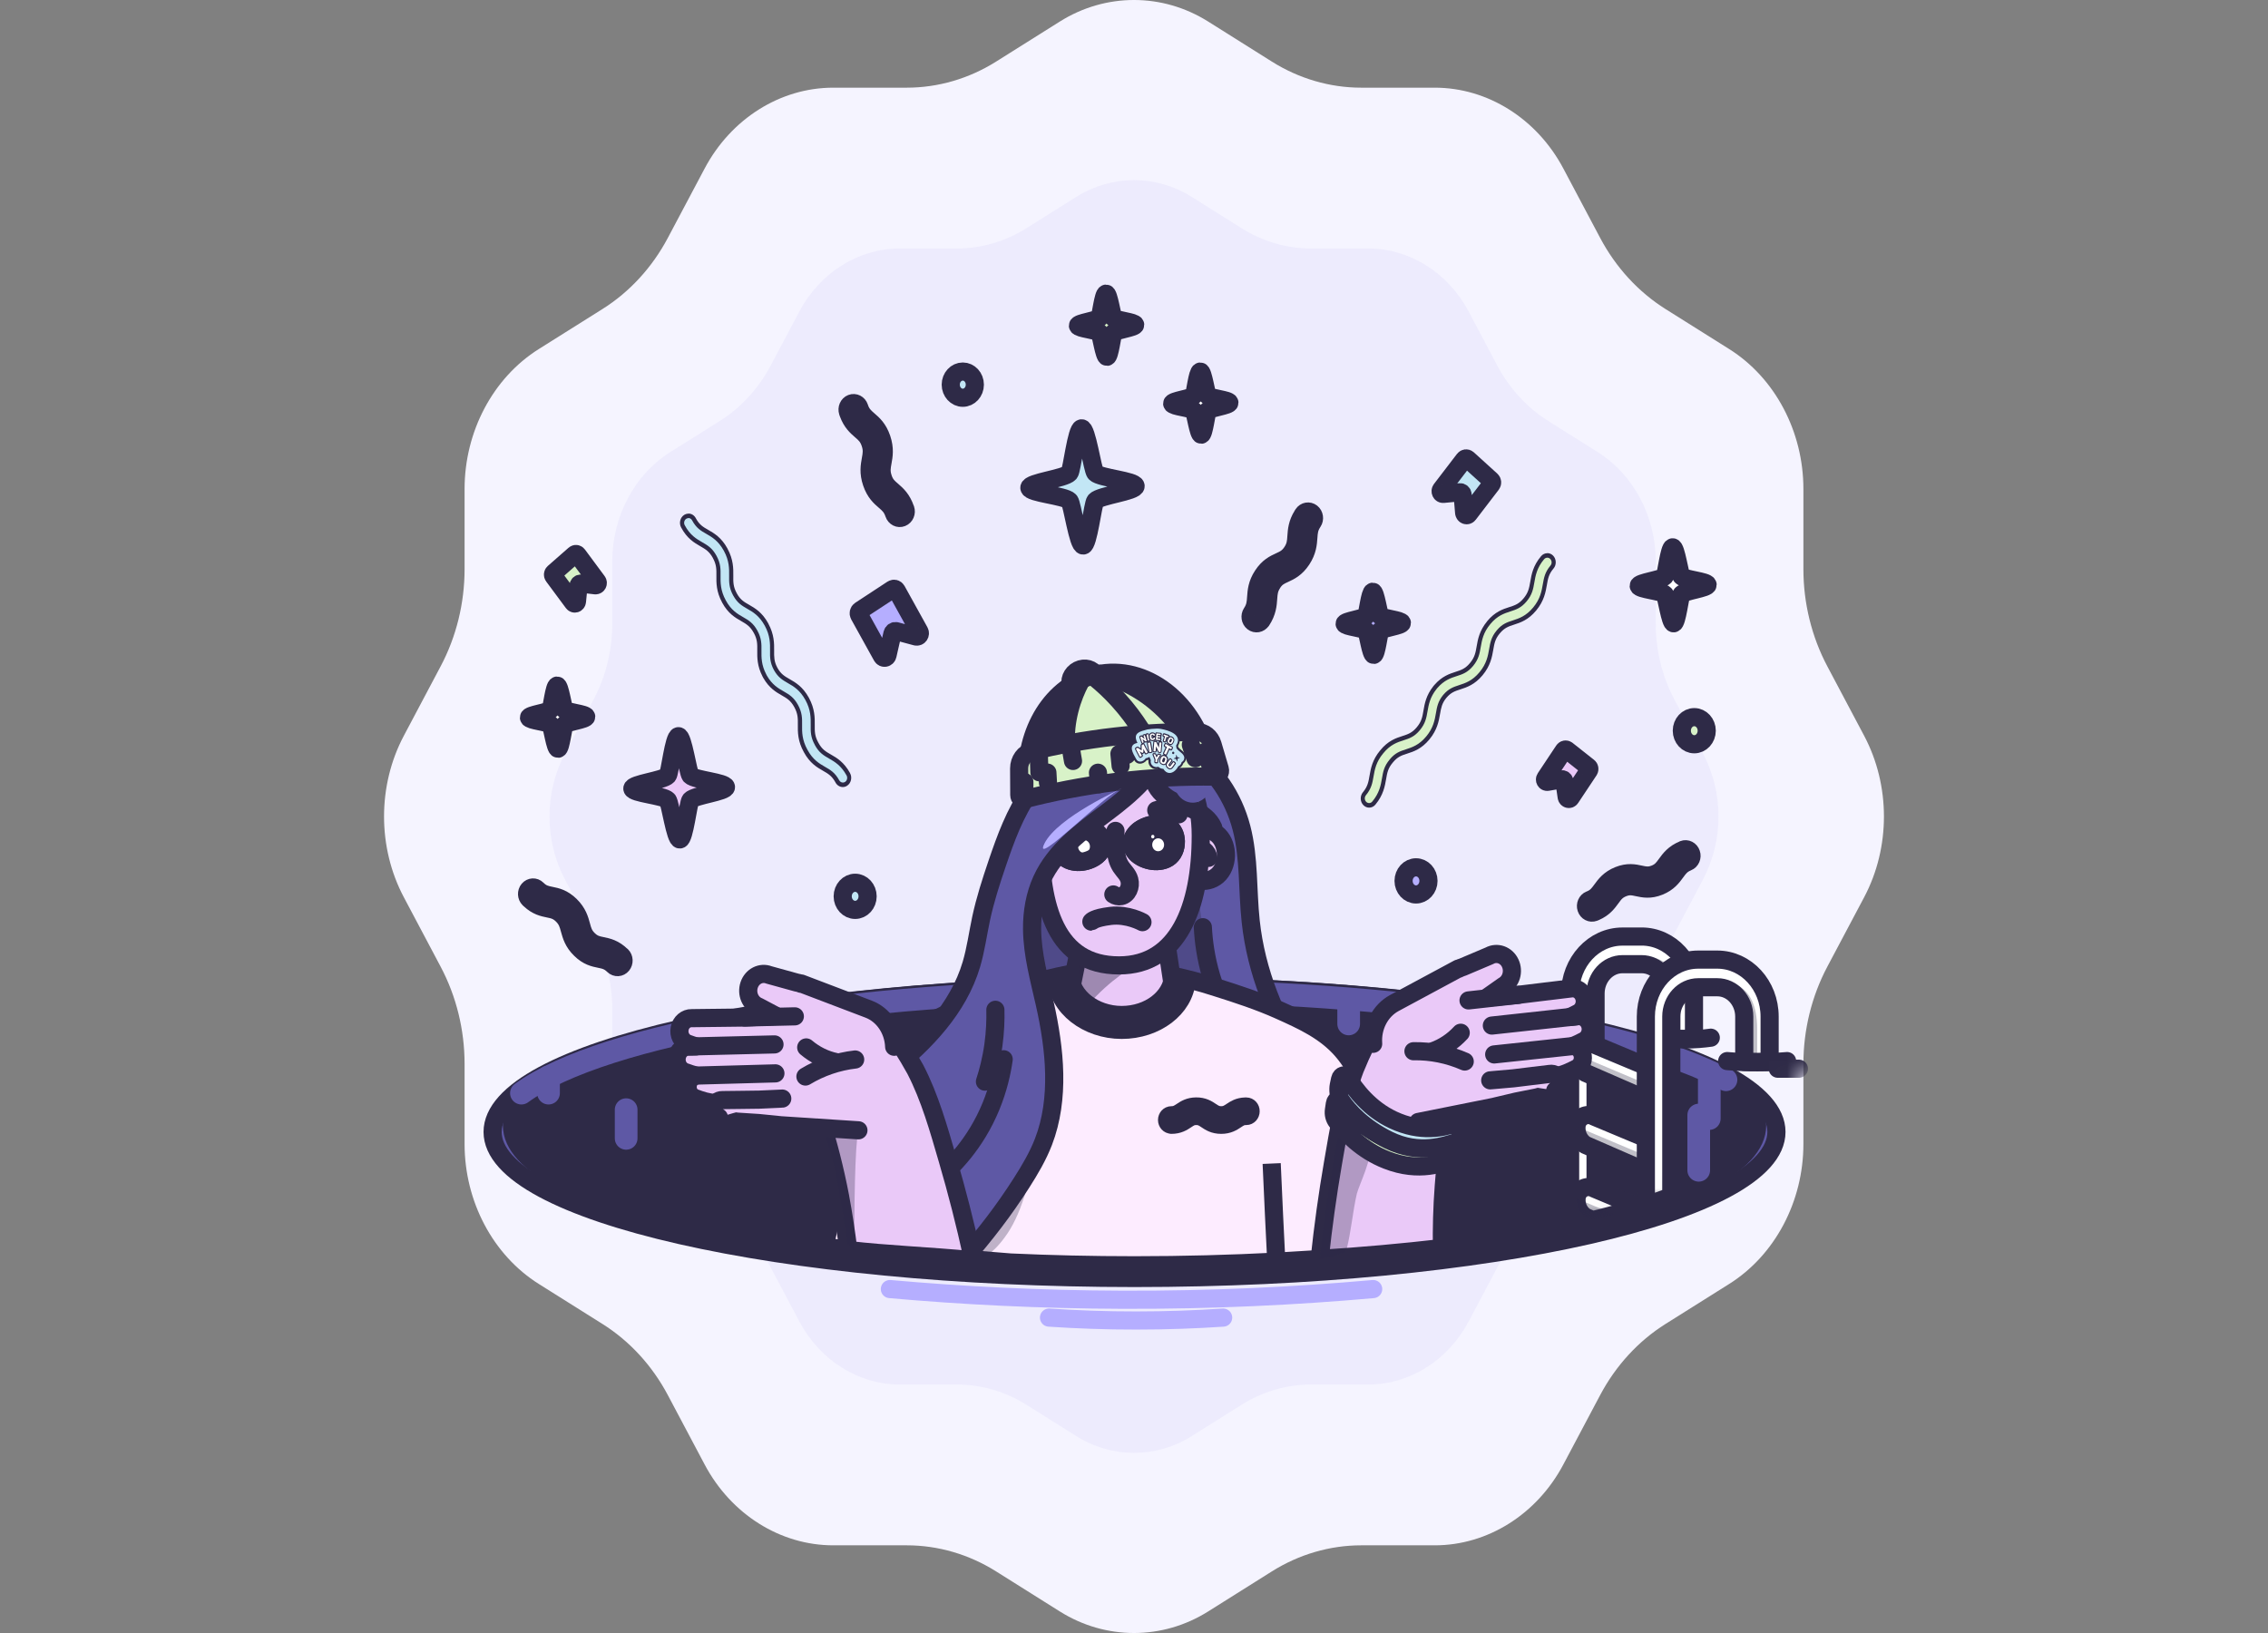 <svg width="125" height="90" viewBox="0 0 125 90" fill="none" xmlns="http://www.w3.org/2000/svg">
<rect x="0" y="0" width="125" height="90" fill="#808080" stroke="none"/>
<path d="M45.923 4.832C43.009 4.832 40.292 6.54 38.836 9.287L36.808 13.11C35.947 14.736 34.701 16.092 33.208 17.03L29.696 19.237C27.173 20.823 25.605 23.78 25.605 26.953V31.367C25.605 33.246 25.148 35.097 24.286 36.722L22.259 40.546C20.802 43.292 20.802 46.708 22.259 49.454L24.286 53.278C25.148 54.903 25.605 56.754 25.605 58.633V63.047C25.605 66.22 27.173 69.177 29.696 70.763L33.208 72.97C34.701 73.908 35.947 75.264 36.808 76.89L38.836 80.713C40.292 83.46 43.009 85.168 45.923 85.168H49.978C51.703 85.168 53.403 85.665 54.896 86.603L58.408 88.81C60.931 90.397 64.068 90.397 66.591 88.81L70.102 86.603C71.596 85.665 73.298 85.168 75.021 85.168H79.076C81.99 85.168 84.706 83.46 86.163 80.713L88.191 76.89C89.052 75.264 90.298 73.908 91.791 72.97L95.303 70.763C97.826 69.177 99.394 66.22 99.394 63.047V58.633C99.394 56.754 99.851 54.903 100.712 53.278L102.74 49.454C104.197 46.708 104.197 43.292 102.74 40.546L100.712 36.722C99.851 35.097 99.394 33.246 99.394 31.367V26.953C99.394 23.78 97.826 20.823 95.303 19.237L91.791 17.03C90.298 16.092 89.052 14.736 88.191 13.11L86.163 9.287C84.706 6.54 81.99 4.832 79.076 4.832H75.021C73.296 4.832 71.596 4.335 70.102 3.397L66.591 1.19C64.068 -0.397 60.931 -0.397 58.408 1.19L54.896 3.397C53.403 4.335 51.703 4.832 49.978 4.832H45.923Z" fill="#F5F4FF"/>
<path opacity="0.3" d="M49.58 13.694C47.31 13.694 45.194 15.025 44.057 17.166L42.477 20.145C41.805 21.412 40.834 22.469 39.67 23.201L36.934 24.921C34.968 26.158 33.745 28.462 33.745 30.934V34.374C33.745 35.837 33.39 37.282 32.717 38.549L31.137 41.528C30.001 43.669 30.001 46.329 31.137 48.472L32.717 51.451C33.39 52.718 33.745 54.161 33.745 55.626V59.066C33.745 61.538 34.968 63.842 36.934 65.079L39.67 66.799C40.834 67.531 41.805 68.588 42.477 69.855L44.057 72.834C45.194 74.975 47.31 76.306 49.58 76.306H52.74C54.083 76.306 55.41 76.692 56.574 77.425L59.311 79.144C61.277 80.382 63.721 80.382 65.689 79.144L68.425 77.425C69.589 76.692 70.914 76.306 72.26 76.306H75.419C77.69 76.306 79.806 74.975 80.943 72.834L82.522 69.855C83.195 68.588 84.166 67.531 85.33 66.799L88.066 65.079C90.032 63.842 91.255 61.538 91.255 59.066V55.626C91.255 54.163 91.61 52.718 92.283 51.451L93.862 48.472C94.999 46.331 94.999 43.671 93.862 41.528L92.283 38.549C91.61 37.282 91.255 35.839 91.255 34.374V30.934C91.255 28.462 90.032 26.158 88.066 24.921L85.33 23.201C84.166 22.469 83.195 21.412 82.522 20.145L80.943 17.166C79.806 15.025 77.69 13.694 75.419 13.694H72.26C70.917 13.694 69.589 13.308 68.425 12.575L65.689 10.855C63.723 9.618 61.279 9.618 59.311 10.855L56.574 12.575C55.41 13.308 54.085 13.694 52.74 13.694H49.58Z" fill="#D8D7F7"/>
<path d="M62.529 70.434C82.068 70.434 97.908 66.83 97.908 62.384C97.908 57.938 82.068 54.334 62.529 54.334C42.99 54.334 27.15 57.938 27.15 62.384C27.15 66.83 42.99 70.434 62.529 70.434Z" fill="#5E58A5" stroke="#2E2A47" stroke-miterlimit="10"/>
<path d="M62.529 69.731C81.48 69.731 96.842 66.284 96.842 62.033C96.842 57.781 81.48 54.334 62.529 54.334C43.579 54.334 28.217 57.781 28.217 62.033C28.217 66.284 43.579 69.731 62.529 69.731Z" fill="#2E2A47" stroke="#2E2A47" stroke-miterlimit="10"/>
<path d="M28.738 60.246C33.218 56.97 46.651 54.592 62.528 54.592C77.182 54.592 89.756 56.618 95.127 59.509" fill="#2E2A47"/>
<path d="M28.738 60.246C33.218 56.97 46.651 54.592 62.528 54.592C77.182 54.592 89.756 56.618 95.127 59.509" stroke="#5E58A5" stroke-width="1.25" stroke-miterlimit="10" stroke-linecap="round"/>
<path d="M65.568 41.461C66.936 42.387 67.977 43.906 68.425 45.631C68.857 47.292 68.746 49.061 68.932 50.778C69.23 53.552 70.307 56.173 71.771 58.43C67.243 60.291 62.347 60.934 57.54 60.523C56.503 60.434 55.335 60.209 54.758 59.236C54.462 58.739 54.376 58.123 54.333 57.524C54.167 55.203 54.535 52.862 55.183 50.652C55.831 48.44 56.751 46.344 57.715 44.285C58.131 43.397 58.558 42.503 59.14 41.741C59.722 40.979 60.477 40.348 61.345 40.125C61.929 39.974 62.538 40.011 63.138 40.051" fill="#5E58A5"/>
<path d="M65.568 41.461C66.936 42.387 67.977 43.906 68.425 45.631C68.857 47.292 68.746 49.061 68.932 50.778C69.23 53.552 70.307 56.173 71.771 58.43C67.243 60.291 62.347 60.934 57.54 60.523C56.503 60.434 55.335 60.209 54.758 59.236C54.462 58.739 54.376 58.123 54.333 57.524C54.167 55.203 54.535 52.862 55.183 50.652C55.831 48.44 56.751 46.344 57.715 44.285C58.131 43.397 58.558 42.503 59.14 41.741C59.722 40.979 60.477 40.348 61.345 40.125C61.929 39.974 62.538 40.011 63.138 40.051" stroke="#2E2A47" stroke-linecap="round" stroke-linejoin="round"/>
<path opacity="0.3" d="M65.847 47.032C65.847 47.032 66.159 54.044 67.954 55.341C69.75 56.638 60.56 58.875 60.56 58.875L56.522 56.62L56.926 46.051L65.847 47.032Z" fill="#2E2A47"/>
<path d="M66.295 51.102C66.331 51.827 66.447 52.78 66.765 53.844C67.168 55.188 67.74 56.197 68.188 56.866" fill="#5E58A5"/>
<path d="M66.295 51.102C66.331 51.827 66.447 52.78 66.765 53.844C67.168 55.188 67.74 56.197 68.188 56.866" stroke="#2E2A47" stroke-linecap="round" stroke-linejoin="round"/>
<path d="M59.874 50.33L58.381 57.747H65.15L63.645 47.712" fill="#EAC9F8"/>
<path d="M59.874 50.33L58.381 57.747H65.15L63.645 47.712" stroke="#2E2A47" stroke-linecap="round" stroke-linejoin="round"/>
<path opacity="0.4" d="M63.593 52.664C62.797 53.025 61.618 53.686 60.447 54.869C59.42 55.908 58.772 56.975 58.381 57.747C58.649 55.846 59.276 53.946 59.545 52.045L63.593 52.662V52.664Z" fill="#2E2A47"/>
<path d="M65.155 46.309C65.584 45.618 66.6 45.487 67.164 46.051C67.728 46.616 67.696 47.732 67.1 48.256C66.503 48.781 65.496 48.578 65.109 47.858" fill="#EAC9F8"/>
<path d="M65.155 46.309C65.584 45.618 66.6 45.487 67.164 46.051C67.728 46.616 67.696 47.732 67.1 48.256C66.503 48.781 65.496 48.578 65.109 47.858" stroke="#2E2A47" stroke-linecap="round" stroke-linejoin="round"/>
<path d="M66.074 46.782C66.111 46.782 66.302 46.782 66.451 46.948C66.57 47.079 66.593 47.232 66.599 47.282" stroke="#2E2A47" stroke-linecap="round" stroke-linejoin="round"/>
<path d="M66.422 47.032L66.168 47.281" stroke="#2E2A47" stroke-linecap="round" stroke-linejoin="round"/>
<path d="M58.302 46.309C57.872 45.618 56.856 45.487 56.292 46.051C55.729 46.616 55.76 47.732 56.356 48.256C56.954 48.781 57.961 48.578 58.347 47.858" fill="#EAC9F8"/>
<path d="M58.302 46.309C57.872 45.618 56.856 45.487 56.292 46.051C55.729 46.616 55.76 47.732 56.356 48.256C56.954 48.781 57.961 48.578 58.347 47.858" stroke="#2E2A47" stroke-linecap="round" stroke-linejoin="round"/>
<path opacity="0.3" d="M56.855 47.282C56.86 47.232 56.883 47.079 57.003 46.948C57.153 46.785 57.344 46.782 57.38 46.782" fill="#2E2A47"/>
<path d="M57.033 47.032L57.288 47.281" stroke="#2E2A47" stroke-linecap="round" stroke-linejoin="round"/>
<path d="M66.179 46.047C66.179 50.001 64.929 53.206 61.677 53.206C58.206 53.206 57.326 50.026 57.326 46.071C57.326 42.117 59.724 40.758 61.677 40.758C63.629 40.758 66.179 42.09 66.179 46.044V46.047Z" fill="#EAC9F8" stroke="#2E2A47" stroke-linecap="round" stroke-linejoin="round"/>
<path d="M59.654 44.649C59.242 44.498 58.763 44.584 58.422 44.876" stroke="#2E2A47" stroke-linecap="round" stroke-linejoin="round"/>
<path d="M63.727 44.656C64.138 44.505 64.618 44.591 64.959 44.883" stroke="#2E2A47" stroke-linecap="round" stroke-linejoin="round"/>
<path d="M61.48 45.792C61.448 46.477 61.434 47.24 61.777 47.767C61.934 48.009 62.164 48.192 62.243 48.489C62.346 48.865 62.159 49.316 61.786 49.39C61.639 49.42 61.489 49.383 61.361 49.296" stroke="#2E2A47" stroke-linecap="round" stroke-linejoin="round"/>
<path d="M62.967 50.823C62.967 50.823 62.148 50.365 61.207 50.479C60.266 50.593 60.153 50.795 60.15 50.795" stroke="#2E2A47" stroke-linecap="round" stroke-linejoin="round"/>
<path d="M58.352 46.396C58.352 46.448 58.352 46.502 58.356 46.554C58.386 46.928 58.572 47.249 58.897 47.395C59.209 47.536 59.568 47.534 59.89 47.44C60.213 47.346 60.54 47.16 60.7 46.846C60.747 46.752 60.777 46.648 60.779 46.542C60.791 46.208 60.568 45.935 60.322 45.767C59.997 45.547 59.584 45.44 59.202 45.465C58.897 45.485 58.606 45.638 58.458 45.943C58.39 46.081 58.358 46.237 58.354 46.396H58.352Z" fill="white" stroke="#2E2A47" stroke-linecap="round" stroke-linejoin="round"/>
<path d="M59.632 47.14C59.964 47.14 60.234 46.847 60.234 46.485C60.234 46.123 59.964 45.829 59.632 45.829C59.299 45.829 59.029 46.123 59.029 46.485C59.029 46.847 59.299 47.14 59.632 47.14Z" fill="#2E2A47" stroke="#2E2A47" stroke-linecap="round" stroke-linejoin="round"/>
<path d="M59.745 47.009C59.926 47.009 60.073 46.85 60.073 46.653C60.073 46.456 59.926 46.297 59.745 46.297C59.565 46.297 59.418 46.456 59.418 46.653C59.418 46.85 59.565 47.009 59.745 47.009Z" fill="white"/>
<path d="M59.448 46.304C59.499 46.304 59.539 46.26 59.539 46.205C59.539 46.151 59.499 46.106 59.448 46.106C59.398 46.106 59.357 46.151 59.357 46.205C59.357 46.26 59.398 46.304 59.448 46.304Z" fill="white"/>
<path d="M58.352 46.396C58.352 46.448 58.352 46.502 58.356 46.554C58.386 46.928 58.572 47.249 58.897 47.395C59.209 47.536 59.568 47.534 59.89 47.44C60.213 47.346 60.54 47.16 60.7 46.846C60.747 46.752 60.777 46.648 60.779 46.542C60.791 46.208 60.568 45.935 60.322 45.767C59.997 45.547 59.584 45.44 59.202 45.465C58.897 45.485 58.606 45.638 58.458 45.943C58.39 46.081 58.358 46.237 58.354 46.396H58.352Z" stroke="#2E2A47" stroke-linecap="round" stroke-linejoin="round"/>
<path d="M64.807 46.349C64.807 46.401 64.807 46.455 64.802 46.507C64.773 46.881 64.586 47.203 64.261 47.349C63.95 47.49 63.591 47.487 63.268 47.393C62.945 47.299 62.618 47.113 62.459 46.799C62.411 46.705 62.382 46.601 62.379 46.495C62.368 46.161 62.591 45.889 62.836 45.72C63.161 45.5 63.575 45.394 63.957 45.418C64.261 45.438 64.552 45.592 64.7 45.896C64.768 46.035 64.8 46.19 64.805 46.349H64.807Z" fill="white" stroke="#2E2A47" stroke-linecap="round" stroke-linejoin="round"/>
<path d="M63.718 47.044C64.05 47.044 64.32 46.75 64.32 46.388C64.32 46.026 64.05 45.732 63.718 45.732C63.385 45.732 63.115 46.026 63.115 46.388C63.115 46.75 63.385 47.044 63.718 47.044Z" fill="#2E2A47" stroke="#2E2A47" stroke-linecap="round" stroke-linejoin="round"/>
<path d="M63.831 46.915C64.012 46.915 64.159 46.755 64.159 46.559C64.159 46.362 64.012 46.202 63.831 46.202C63.65 46.202 63.504 46.362 63.504 46.559C63.504 46.755 63.65 46.915 63.831 46.915Z" fill="white"/>
<path d="M63.536 46.208C63.586 46.208 63.627 46.163 63.627 46.109C63.627 46.054 63.586 46.01 63.536 46.01C63.486 46.01 63.445 46.054 63.445 46.109C63.445 46.163 63.486 46.208 63.536 46.208Z" fill="white"/>
<path d="M64.807 46.349C64.807 46.401 64.807 46.455 64.802 46.507C64.773 46.881 64.586 47.203 64.261 47.349C63.95 47.49 63.591 47.487 63.268 47.393C62.945 47.299 62.618 47.113 62.459 46.799C62.411 46.705 62.382 46.601 62.379 46.495C62.368 46.161 62.591 45.889 62.836 45.72C63.161 45.5 63.575 45.394 63.957 45.418C64.261 45.438 64.552 45.592 64.7 45.896C64.768 46.035 64.8 46.19 64.805 46.349H64.807Z" stroke="#2E2A47" stroke-linecap="round" stroke-linejoin="round"/>
<path d="M62.529 69.734C68.041 69.734 73.248 69.442 77.862 68.924C77.324 66.554 76.814 64.171 75.992 61.894C75.494 60.518 74.917 58.984 73.973 57.895C73.035 56.811 71.762 56.242 70.521 55.683C69.375 55.168 68.18 54.78 67.002 54.408C66.977 54.401 66.95 54.394 66.925 54.384C66.154 54.136 65.379 53.936 64.668 53.782C64.563 54.987 63.331 55.94 61.822 55.94C60.313 55.94 59.008 54.933 58.969 53.678C58.169 53.837 57.258 54.05 56.351 54.337C56.274 54.359 56.194 54.384 56.117 54.408C54.937 54.78 53.742 55.168 52.598 55.683C51.36 56.24 50.084 56.809 49.146 57.895C48.202 58.984 47.625 60.518 47.127 61.894C46.373 63.98 45.936 66.539 45.445 68.714C50.475 69.362 56.308 69.734 62.529 69.734Z" fill="#FDECFF" stroke="#2E2A47" stroke-miterlimit="10"/>
<path d="M65.399 54.055C65.269 55.564 63.719 56.759 61.821 56.759C59.923 56.759 58.284 55.497 58.234 53.926" stroke="#2E2A47" stroke-miterlimit="10"/>
<path d="M52.827 64.215C52.702 66.076 52.604 67.707 52.516 69.301C53.548 69.404 54.607 69.499 55.691 69.58C57.9 69.682 60.187 69.734 62.528 69.734C65.217 69.734 67.833 69.664 70.343 69.533C70.261 67.915 70.177 66.153 70.088 64.126" fill="#FDECFF"/>
<path d="M52.827 64.215C52.702 66.076 52.604 67.707 52.516 69.301C53.548 69.404 54.607 69.499 55.691 69.58C57.9 69.682 60.187 69.734 62.528 69.734C65.217 69.734 67.833 69.664 70.343 69.533C70.261 67.915 70.177 66.153 70.088 64.126" stroke="#2E2A47" stroke-miterlimit="10"/>
<path opacity="0.3" d="M57.543 59.677C57.543 59.677 57.216 65.472 55.536 67.964C53.856 70.456 52.936 68.89 52.936 68.89L52.463 65.408L57.82 59.706" fill="#2E2A47"/>
<path d="M47.488 60.023C48.079 59.801 48.597 59.402 49.097 58.994C50.986 57.455 52.809 55.596 53.537 53.154C53.782 52.327 53.894 51.464 54.075 50.617C54.296 49.588 54.619 48.588 54.955 47.598C55.428 46.203 55.941 44.797 56.776 43.619C58.33 41.429 61.001 40.246 63.517 40.632C63.858 40.684 63.945 40.821 64.283 40.872C63.751 42.582 62.347 43.768 60.983 44.792C59.619 45.819 58.162 46.868 57.421 48.482C57.037 49.321 56.873 50.266 56.883 51.204C56.896 52.605 57.28 53.965 57.585 55.327C58.146 57.831 58.426 60.548 57.512 62.924C57.203 63.723 56.769 64.458 56.314 65.171C55.328 66.717 54.337 67.996 53.15 69.365" fill="#5E58A5"/>
<path d="M47.488 60.023C48.079 59.801 48.597 59.402 49.097 58.994C50.986 57.455 52.809 55.596 53.537 53.154C53.782 52.327 53.894 51.464 54.075 50.617C54.296 49.588 54.619 48.588 54.955 47.598C55.428 46.203 55.941 44.797 56.776 43.619C58.33 41.429 61.001 40.246 63.517 40.632C63.858 40.684 63.945 40.821 64.283 40.872C63.751 42.582 62.347 43.768 60.983 44.792C59.619 45.819 58.162 46.868 57.421 48.482C57.037 49.321 56.873 50.266 56.883 51.204C56.896 52.605 57.28 53.965 57.585 55.327C58.146 57.831 58.426 60.548 57.512 62.924C57.203 63.723 56.769 64.458 56.314 65.171C55.328 66.717 54.337 67.996 53.15 69.365" stroke="#2E2A47" stroke-linecap="round" stroke-linejoin="round"/>
<path d="M55.318 58.38C55.215 59.105 55.015 60.001 54.62 60.964C53.763 63.057 52.442 64.344 51.658 64.995" fill="#5E58A5"/>
<path d="M55.318 58.38C55.215 59.105 55.015 60.001 54.62 60.964C53.763 63.057 52.442 64.344 51.658 64.995" stroke="#2E2A47" stroke-linecap="round" stroke-linejoin="round"/>
<path d="M54.285 59.612C54.462 59.071 54.64 58.392 54.751 57.598C54.853 56.861 54.874 56.2 54.86 55.653" stroke="#2E2A47" stroke-linecap="round" stroke-linejoin="round"/>
<path d="M66.866 45.609C66.666 45.149 66.248 44.847 65.82 44.644C65.393 44.441 64.934 44.315 64.518 44.082C64.102 43.849 63.718 43.481 63.602 42.988C63.45 42.342 63.788 41.692 64.111 41.127C64.159 41.046 64.284 40.969 64.314 41.061" fill="#5E58A5"/>
<path d="M66.866 45.609C66.666 45.149 66.248 44.847 65.82 44.644C65.393 44.441 64.934 44.315 64.518 44.082C64.102 43.849 63.718 43.481 63.602 42.988C63.45 42.342 63.788 41.692 64.111 41.127C64.159 41.046 64.284 40.969 64.314 41.061" stroke="#2E2A47" stroke-linecap="round" stroke-linejoin="round"/>
<path d="M65.739 44.238C66.3 44.238 66.755 43.742 66.755 43.132C66.755 42.521 66.3 42.025 65.739 42.025C65.177 42.025 64.723 42.521 64.723 43.132C64.723 43.742 65.177 44.238 65.739 44.238Z" fill="#5E58A5"/>
<mask id="mask0_339_20749" style="mask-type:luminance" maskUnits="userSpaceOnUse" x="28" y="36" width="75" height="34">
<path d="M102.47 50.325C102.47 42.706 96.797 36.527 89.796 36.527C82.796 36.527 77.122 42.704 77.122 50.325C77.122 52.023 77.406 53.649 77.92 55.151C73.29 54.629 68.062 54.334 62.528 54.334C43.576 54.334 28.215 57.781 28.215 62.033C28.215 66.284 43.578 69.731 62.528 69.731C81.477 69.731 96.84 66.284 96.84 62.033C96.84 61.956 96.833 61.882 96.824 61.805C100.227 59.331 102.468 55.114 102.468 50.325H102.47Z" fill="white"/>
</mask>
<g mask="url(#mask0_339_20749)">
<path d="M90.474 51.617H89.421C87.83 51.617 86.537 53.025 86.537 54.758V67.531C87.019 67.425 87.487 67.316 87.939 67.205V54.755C87.939 53.864 88.606 53.139 89.424 53.139H90.476C91.294 53.139 91.96 53.864 91.96 54.755V57.252H93.363V54.755C93.363 53.023 92.07 51.615 90.478 51.615L90.474 51.617Z" fill="white" stroke="#2E2A47" stroke-linecap="round" stroke-linejoin="round"/>
<g opacity="0.3">
<path d="M88.909 53.008L88.582 53.181V53.28C88.809 53.124 89.075 53.03 89.364 53.03H90.416C91.235 53.03 91.901 53.755 91.901 54.646V57.143H92.617V55.324C92.617 52.741 90.987 52.27 88.909 53.008Z" fill="#2E2A47"/>
</g>
<path d="M91.355 60.86L87.373 59.125C87.043 58.907 86.855 58.511 86.889 58.108C86.889 58.103 86.889 58.098 86.889 58.093C86.939 57.603 87.448 57.336 87.85 57.564L91.353 59.029V60.86H91.355Z" fill="white" stroke="#2E2A47" stroke-linecap="round" stroke-linejoin="round"/>
<g opacity="0.3">
<path d="M87.373 59.127L91.355 60.862V59.998L86.889 58.115C86.855 58.516 87.043 58.912 87.373 59.13V59.127Z" fill="#2E2A47"/>
</g>
<path d="M91.355 64.832L87.373 63.097C87.043 62.879 86.855 62.483 86.889 62.08C86.889 62.075 86.889 62.07 86.889 62.065C86.939 61.575 87.448 61.308 87.85 61.536L91.353 63.001V64.832H91.355Z" fill="white" stroke="#2E2A47" stroke-linecap="round" stroke-linejoin="round"/>
<g opacity="0.3">
<path d="M87.373 63.097L91.355 64.832V63.968L86.889 62.085C86.855 62.486 87.043 62.882 87.373 63.099V63.097Z" fill="#2E2A47"/>
</g>
<path d="M87.854 65.504C87.452 65.279 86.94 65.544 86.893 66.034C86.893 66.039 86.893 66.044 86.893 66.049C86.859 66.452 87.047 66.848 87.377 67.066L87.786 67.244C88.697 67.021 89.55 66.789 90.341 66.544L87.856 65.504H87.854Z" fill="white" stroke="#2E2A47" stroke-linecap="round" stroke-linejoin="round"/>
<path opacity="0.3" d="M86.889 66.054C86.855 66.455 87.043 66.851 87.373 67.069L87.782 67.247C88.196 67.145 88.596 67.044 88.984 66.937L86.889 66.054Z" fill="#2E2A47"/>
<path d="M91.65 57.19C92.019 57.244 92.437 57.282 92.896 57.284C93.414 57.289 93.882 57.247 94.289 57.19" stroke="#2E2A47" stroke-linecap="round" stroke-linejoin="round"/>
<path d="M97.532 58.524V56.027C97.532 54.295 96.239 52.887 94.648 52.887H93.595C92.004 52.887 90.711 54.295 90.711 56.027V66.428C91.204 66.269 91.672 66.106 92.113 65.938V56.027C92.113 55.136 92.779 54.411 93.598 54.411H94.65C95.468 54.411 96.134 55.136 96.134 56.027V58.524H97.537H97.532Z" fill="white" stroke="#2E2A47" stroke-linecap="round" stroke-linejoin="round"/>
<g opacity="0.3">
<path d="M93.138 54.389L92.811 54.562V54.661C93.038 54.505 93.304 54.411 93.592 54.411H94.645C95.463 54.411 96.129 55.136 96.129 56.027V58.524H96.845V56.705C96.845 54.122 95.215 53.651 93.138 54.389Z" fill="#2E2A47"/>
</g>
<path d="M95.193 58.48C95.712 58.524 96.271 58.551 96.868 58.549C97.446 58.549 97.991 58.522 98.496 58.48" stroke="#2E2A47" stroke-linecap="round" stroke-linejoin="round"/>
<path d="M97.982 58.9H99.146" stroke="#2E2A47" stroke-linecap="round" stroke-linejoin="round"/>
</g>
<path d="M79.471 68.783C79.456 67.724 79.481 66.578 79.574 65.361C79.694 63.75 79.908 62.292 80.158 61.011C80.19 60.503 80.115 60.018 79.958 59.575C79.558 58.454 78.612 57.615 77.453 57.477L75.953 56.217C75.498 57.106 75.05 57.992 74.675 58.922C74.053 60.568 73.769 62.347 73.469 64.089C73.166 65.844 72.921 67.608 72.734 69.382C75.078 69.234 77.333 69.031 79.474 68.783H79.471Z" fill="#EAC9F8" stroke="#2E2A47" stroke-linecap="round" stroke-linejoin="round"/>
<path opacity="0.3" d="M78.466 63.206L79.82 62.938C79.97 61.983 80.132 61.444 80.132 61.444L78.666 60.337C78.666 60.337 77.713 60.548 78.168 61.837C78.261 62.099 78.361 62.587 78.466 63.206Z" fill="#2E2A47"/>
<path d="M82.332 61.001C82.359 60.996 82.386 60.989 82.411 60.981L83.575 60.706L84.702 60.481C84.736 60.474 84.768 60.466 84.802 60.454C84.943 60.424 85.105 60.38 85.28 60.31C85.416 60.256 85.609 60.16 85.714 60.103C85.902 59.986 85.993 59.741 85.921 59.511C85.896 59.429 85.85 59.363 85.796 59.308C85.968 59.269 86.159 59.214 86.366 59.13C86.543 59.058 86.8 58.935 86.937 58.858C87.182 58.707 87.303 58.383 87.207 58.081C87.13 57.833 86.927 57.673 86.703 57.648C86.88 57.578 87.125 57.457 87.284 57.373C87.296 57.368 87.305 57.361 87.316 57.356C87.323 57.353 87.33 57.348 87.337 57.346C87.609 57.178 87.743 56.819 87.637 56.485C87.532 56.153 87.223 55.958 86.916 56.007L86.521 56.054C86.671 55.987 86.837 55.906 86.955 55.841C86.966 55.836 86.975 55.829 86.987 55.824C86.993 55.822 87 55.817 87.007 55.814C87.28 55.646 87.414 55.287 87.307 54.953C87.203 54.621 86.893 54.426 86.587 54.475L85.33 54.629C85.32 54.629 85.314 54.629 85.305 54.631H85.298L83.638 54.834L81.938 54.983L82.863 54.332C83.284 54.099 83.45 53.54 83.234 53.082C83.02 52.627 82.509 52.446 82.088 52.676L80.615 53.3C80.543 53.32 80.47 53.349 80.402 53.387C80.397 53.389 80.393 53.392 80.388 53.394H80.381L80.377 53.382L76.849 55.28C76.074 55.698 75.61 56.586 75.681 57.527L75.844 59.895C75.931 61.162 77.008 62.065 78.156 61.835L82.32 61.001H82.332Z" fill="#EAC9F8"/>
<path d="M78.168 61.835L82.332 61.001C82.359 60.996 82.386 60.989 82.411 60.981L83.575 60.706L84.702 60.481C84.736 60.474 84.768 60.466 84.802 60.454C84.943 60.424 85.105 60.38 85.28 60.31C85.416 60.256 85.609 60.16 85.714 60.103C85.902 59.986 85.993 59.741 85.921 59.511C85.896 59.429 85.85 59.363 85.796 59.308C85.968 59.269 86.159 59.214 86.366 59.13C86.543 59.058 86.8 58.935 86.937 58.858C87.182 58.707 87.303 58.383 87.207 58.081C87.13 57.833 86.927 57.673 86.703 57.648C86.88 57.578 87.125 57.457 87.284 57.373C87.296 57.368 87.305 57.361 87.316 57.356C87.323 57.353 87.33 57.348 87.337 57.346C87.609 57.178 87.743 56.819 87.637 56.485C87.532 56.153 87.223 55.958 86.916 56.007L86.521 56.054C86.671 55.987 86.837 55.906 86.955 55.841C86.966 55.836 86.975 55.829 86.987 55.824C86.993 55.822 87 55.817 87.007 55.814C87.28 55.646 87.414 55.287 87.307 54.953C87.203 54.621 86.893 54.426 86.587 54.475L85.33 54.629C85.32 54.629 85.314 54.629 85.305 54.631H85.298L83.638 54.834L81.938 54.983L82.863 54.332C83.284 54.099 83.45 53.54 83.234 53.082C83.02 52.627 82.509 52.446 82.088 52.676L80.615 53.3C80.543 53.32 80.47 53.349 80.402 53.386C80.397 53.389 80.393 53.392 80.388 53.394H80.381L80.377 53.382L76.849 55.28C76.074 55.698 75.61 56.586 75.681 57.527" fill="#EAC9F8"/>
<path d="M78.168 61.835L82.332 61.001C82.359 60.996 82.386 60.989 82.411 60.981L83.575 60.706L84.702 60.481C84.736 60.474 84.768 60.466 84.802 60.454C84.943 60.424 85.105 60.38 85.28 60.31C85.416 60.256 85.609 60.16 85.714 60.103C85.902 59.986 85.993 59.741 85.921 59.511C85.896 59.429 85.85 59.363 85.796 59.308C85.968 59.269 86.159 59.214 86.366 59.13C86.543 59.058 86.8 58.935 86.937 58.858C87.182 58.707 87.303 58.383 87.207 58.081C87.13 57.833 86.927 57.673 86.703 57.648C86.88 57.578 87.125 57.457 87.284 57.373C87.296 57.368 87.305 57.361 87.316 57.356C87.323 57.353 87.33 57.348 87.337 57.346C87.609 57.178 87.743 56.819 87.637 56.485C87.532 56.153 87.223 55.958 86.916 56.007L86.521 56.054C86.671 55.987 86.837 55.906 86.955 55.841C86.966 55.836 86.975 55.829 86.987 55.824C86.993 55.822 87 55.817 87.007 55.814C87.28 55.646 87.414 55.287 87.307 54.953C87.203 54.621 86.893 54.426 86.587 54.475L85.33 54.629C85.32 54.629 85.314 54.629 85.305 54.631H85.298L83.638 54.834L81.938 54.983L82.863 54.332C83.284 54.099 83.45 53.54 83.234 53.082C83.02 52.627 82.509 52.446 82.088 52.676L80.615 53.3C80.543 53.32 80.47 53.349 80.402 53.386C80.397 53.389 80.393 53.392 80.388 53.394H80.381L80.377 53.382L76.849 55.28C76.074 55.698 75.61 56.586 75.681 57.527" stroke="#2E2A47" stroke-linecap="round" stroke-linejoin="round"/>
<path d="M85.715 60.103C85.904 59.986 85.995 59.741 85.922 59.511C85.849 59.284 85.638 59.15 85.426 59.185L84.556 59.291C84.553 59.291 84.551 59.291 84.549 59.291H84.542L83.403 59.43L82.215 59.534C82.187 59.534 82.16 59.536 82.133 59.541" fill="#EAC9F8"/>
<path d="M85.715 60.103C85.904 59.986 85.995 59.741 85.922 59.511C85.849 59.284 85.638 59.15 85.426 59.185L84.556 59.291C84.553 59.291 84.551 59.291 84.549 59.291H84.542L83.403 59.43L82.215 59.534C82.187 59.534 82.16 59.536 82.133 59.541" stroke="#2E2A47" stroke-linecap="round" stroke-linejoin="round"/>
<path d="M83.683 54.831L80.938 55.136" stroke="#2E2A47" stroke-linecap="round" stroke-linejoin="round"/>
<path d="M77.902 57.937C78.866 57.917 79.834 58.113 80.728 58.504Z" fill="#EAC9F8"/>
<path d="M77.902 57.937C78.866 57.917 79.834 58.113 80.728 58.504" stroke="#2E2A47" stroke-linecap="round" stroke-linejoin="round"/>
<path d="M80.507 56.918C80.079 57.383 79.55 57.734 78.975 57.935Z" fill="#EAC9F8"/>
<path d="M80.507 56.918C80.079 57.383 79.55 57.734 78.975 57.935" stroke="#2E2A47" stroke-linecap="round" stroke-linejoin="round"/>
<path d="M86.921 56.01L82.223 56.522" stroke="#2E2A47" stroke-linecap="round" stroke-linejoin="round"/>
<path d="M86.707 57.65L82.352 58.113" stroke="#2E2A47" stroke-linecap="round" stroke-linejoin="round"/>
<path opacity="0.3" d="M75.437 63.282C75.728 63.639 74.878 65.371 74.78 65.797C74.548 66.811 74.471 67.861 74.214 68.868C74.203 68.91 74.191 68.954 74.164 68.987C74.132 69.024 74.082 69.038 74.037 69.053C73.603 69.177 73.184 69.35 72.734 69.385C73.084 65.619 73.882 61.929 73.882 61.929C74.987 61.511 74.253 61.828 75.439 63.282H75.437Z" fill="#2E2A47"/>
<path d="M46.307 65.982C46.478 66.878 46.655 68.076 46.753 68.892C48.905 69.145 51.124 69.216 53.594 69.454C53.606 69.392 53.608 69.325 53.592 69.251C53.199 67.454 52.744 65.673 52.228 63.911C51.735 62.223 51.253 60.493 50.451 58.944C49.971 58.068 49.43 57.252 48.878 56.43L47.53 57.878C46.394 58.17 45.553 59.127 45.28 60.293C45.173 60.753 45.153 61.246 45.241 61.743C45.632 62.983 46.007 64.401 46.309 65.985L46.307 65.982Z" fill="#EAC9F8" stroke="#2E2A47" stroke-linecap="round" stroke-linejoin="round"/>
<path d="M47.307 62.295C48.471 62.372 49.439 61.33 49.385 60.061L49.28 57.69C49.246 56.75 48.685 55.925 47.869 55.616L44.155 54.203V54.221H44.145C44.141 54.221 44.136 54.216 44.132 54.213C44.059 54.183 43.984 54.166 43.909 54.154L42.379 53.731C41.938 53.557 41.45 53.805 41.288 54.285C41.127 54.767 41.354 55.299 41.798 55.475L42.789 56L41.086 56.079L39.416 56.099H39.409C39.4 56.099 39.393 56.099 39.384 56.099L38.12 56.114C37.809 56.106 37.524 56.339 37.459 56.683C37.39 57.029 37.563 57.368 37.854 57.497C37.854 57.497 37.868 57.502 37.874 57.507C37.886 57.512 37.897 57.517 37.908 57.519C38.033 57.566 38.206 57.626 38.363 57.673L37.965 57.678C37.654 57.67 37.37 57.903 37.304 58.247C37.236 58.593 37.408 58.932 37.699 59.061C37.699 59.061 37.713 59.066 37.72 59.071C37.731 59.076 37.743 59.081 37.754 59.083C37.922 59.148 38.179 59.232 38.363 59.279C38.143 59.333 37.961 59.519 37.911 59.773C37.849 60.085 38.006 60.39 38.268 60.506C38.413 60.565 38.681 60.657 38.865 60.702C39.079 60.756 39.277 60.786 39.452 60.8C39.404 60.86 39.368 60.934 39.352 61.018C39.306 61.256 39.425 61.488 39.622 61.578C39.734 61.622 39.936 61.691 40.077 61.728C40.257 61.773 40.422 61.798 40.566 61.808C40.6 61.815 40.634 61.82 40.668 61.82L41.813 61.894L43 62.013C43.027 62.018 43.054 62.02 43.082 62.02L47.309 62.295H47.307Z" fill="#EAC9F8"/>
<path opacity="0.3" d="M46.705 68.551C46.828 68.573 46.957 68.907 47.082 68.929C47.082 66.628 47.112 63.161 47.309 62.295C47.614 60.954 46.648 60.872 46.648 60.872L45.318 62.166C45.318 62.166 45.855 63.413 46.221 65.532C46.373 66.415 46.55 67.539 46.707 68.553L46.705 68.551Z" fill="#2E2A47"/>
<path d="M49.282 57.69C49.248 56.75 48.687 55.925 47.871 55.616L44.157 54.203V54.221H44.148C44.143 54.221 44.138 54.216 44.134 54.213C44.061 54.183 43.986 54.166 43.911 54.154L42.381 53.731C41.94 53.557 41.452 53.805 41.29 54.285C41.129 54.767 41.356 55.299 41.8 55.475L42.791 56L41.088 56.079L39.417 56.099H39.411C39.401 56.099 39.395 56.099 39.386 56.099L38.122 56.114C37.81 56.106 37.526 56.339 37.46 56.683C37.392 57.029 37.565 57.368 37.856 57.497C37.856 57.497 37.87 57.502 37.876 57.507C37.888 57.512 37.899 57.517 37.91 57.519C38.035 57.566 38.208 57.626 38.365 57.673L37.967 57.678C37.656 57.67 37.372 57.903 37.306 58.247C37.238 58.593 37.41 58.932 37.701 59.061C37.701 59.061 37.715 59.066 37.722 59.071C37.733 59.076 37.745 59.081 37.756 59.083C37.924 59.148 38.181 59.232 38.365 59.279C38.145 59.333 37.963 59.519 37.913 59.773C37.851 60.085 38.008 60.39 38.27 60.506C38.415 60.565 38.683 60.657 38.867 60.702C39.081 60.756 39.279 60.786 39.454 60.8C39.406 60.86 39.37 60.934 39.354 61.018C39.308 61.256 39.426 61.488 39.624 61.578C39.736 61.622 39.938 61.691 40.079 61.728C40.258 61.773 40.424 61.798 40.568 61.808C40.602 61.815 40.636 61.82 40.67 61.82L41.815 61.894L43.002 62.013C43.029 62.018 43.056 62.02 43.084 62.02L47.312 62.295" fill="#EAC9F8"/>
<path d="M49.282 57.69C49.248 56.75 48.687 55.925 47.871 55.616L44.157 54.203V54.221H44.148C44.143 54.221 44.138 54.216 44.134 54.213C44.061 54.183 43.986 54.166 43.911 54.154L42.381 53.731C41.94 53.557 41.452 53.805 41.29 54.285C41.129 54.767 41.356 55.299 41.8 55.475L42.791 56L41.088 56.079L39.417 56.099H39.411C39.401 56.099 39.395 56.099 39.386 56.099L38.122 56.114C37.81 56.106 37.526 56.339 37.46 56.683C37.392 57.029 37.565 57.368 37.856 57.497C37.856 57.497 37.87 57.502 37.876 57.507C37.888 57.512 37.899 57.517 37.91 57.519C38.035 57.566 38.208 57.626 38.365 57.673L37.967 57.678C37.656 57.67 37.372 57.903 37.306 58.247C37.238 58.593 37.41 58.932 37.701 59.061C37.701 59.061 37.715 59.066 37.722 59.071C37.733 59.076 37.745 59.081 37.756 59.083C37.924 59.148 38.181 59.232 38.365 59.279C38.145 59.333 37.963 59.519 37.913 59.773C37.851 60.085 38.008 60.39 38.27 60.506C38.415 60.565 38.683 60.657 38.867 60.702C39.081 60.756 39.279 60.786 39.454 60.8C39.406 60.86 39.37 60.934 39.354 61.018C39.308 61.256 39.426 61.488 39.624 61.578C39.736 61.622 39.938 61.691 40.079 61.728C40.258 61.773 40.424 61.798 40.568 61.808C40.602 61.815 40.636 61.82 40.67 61.82L41.815 61.894L43.002 62.013C43.029 62.018 43.056 62.02 43.084 62.02L47.312 62.295" stroke="#2E2A47" stroke-linecap="round" stroke-linejoin="round"/>
<path d="M39.623 61.58C39.423 61.491 39.305 61.258 39.352 61.021C39.398 60.783 39.593 60.625 39.807 60.63L40.682 60.62C40.684 60.62 40.687 60.62 40.689 60.62H40.696L41.841 60.605L43.032 60.551C43.06 60.548 43.087 60.546 43.114 60.546" fill="#EAC9F8"/>
<path d="M39.623 61.58C39.423 61.491 39.305 61.258 39.352 61.021C39.398 60.783 39.593 60.625 39.807 60.63L40.682 60.62C40.684 60.62 40.687 60.62 40.689 60.62H40.696L41.841 60.605L43.032 60.551C43.06 60.548 43.087 60.546 43.114 60.546" stroke="#2E2A47" stroke-linecap="round" stroke-linejoin="round"/>
<path d="M41.045 56.079L43.807 56.014" stroke="#2E2A47" stroke-linecap="round" stroke-linejoin="round"/>
<path d="M47.132 58.393C46.173 58.502 45.234 58.823 44.391 59.331Z" fill="#EAC9F8"/>
<path d="M47.132 58.393C46.173 58.502 45.234 58.823 44.391 59.331" stroke="#2E2A47" stroke-linecap="round" stroke-linejoin="round"/>
<path d="M44.434 57.727C44.911 58.13 45.475 58.41 46.068 58.533Z" fill="#EAC9F8"/>
<path d="M44.434 57.727C44.911 58.13 45.475 58.41 46.068 58.533" stroke="#2E2A47" stroke-linecap="round" stroke-linejoin="round"/>
<path d="M42.686 57.561L37.965 57.677" stroke="#2E2A47" stroke-linecap="round" stroke-linejoin="round"/>
<path d="M42.736 59.157L38.363 59.279" stroke="#2E2A47" stroke-linecap="round" stroke-linejoin="round"/>
<path d="M59.879 38.176C60.268 38.061 60.511 37.678 60.421 37.32C60.332 36.963 59.944 36.766 59.556 36.882C59.167 36.997 58.924 37.38 59.013 37.737C59.103 38.095 59.49 38.291 59.879 38.176Z" fill="#D8F2C8" stroke="#2E2A47" stroke-linecap="round" stroke-linejoin="round"/>
<path d="M66.443 41.424C65.498 38.229 62.593 36.388 59.956 37.314C57.64 38.128 56.301 40.805 56.654 43.612C59.779 42.367 63.227 42.045 66.511 41.664C66.491 41.582 66.468 41.503 66.445 41.422L66.443 41.424Z" fill="#D8F2C8" stroke="#2E2A47" stroke-linecap="round" stroke-linejoin="round"/>
<path d="M59.545 37.576C59.331 37.977 59.104 38.502 58.943 39.145C58.615 40.452 58.738 41.58 58.859 42.233" stroke="#2E2A47" stroke-linecap="round" stroke-linejoin="round"/>
<path d="M60.572 37.131C61.193 37.274 62.054 37.559 62.966 38.155C64.416 39.103 65.236 40.343 65.634 41.048" stroke="#2E2A47" stroke-linecap="round" stroke-linejoin="round"/>
<path d="M58.857 37.888C58.569 38.296 58.2 38.92 57.95 39.759C57.562 41.06 57.664 42.191 57.76 42.788" stroke="#2E2A47" stroke-linecap="round" stroke-linejoin="round"/>
<path d="M60.336 37.346C60.752 37.683 61.2 38.093 61.65 38.591C62.609 39.653 63.243 40.739 63.654 41.608" stroke="#2E2A47" stroke-linecap="round" stroke-linejoin="round"/>
<path d="M67.228 42.375C67.291 42.59 67.144 42.808 66.935 42.803C65.319 42.778 63.498 42.85 61.516 43.092C59.645 43.322 57.95 43.666 56.45 44.052C56.309 44.09 56.177 43.973 56.177 43.817C56.177 43.33 56.172 42.84 56.17 42.352C56.17 41.9 56.454 41.506 56.861 41.41C58.236 41.075 59.782 40.783 61.473 40.59C63.105 40.402 64.621 40.338 65.989 40.348C66.371 40.348 66.71 40.62 66.826 41.016C66.96 41.469 67.094 41.924 67.228 42.377V42.375Z" fill="#D8F2C8" stroke="#2E2A47" stroke-linecap="round" stroke-linejoin="round"/>
<path d="M57.246 41.318L57.285 42.563" stroke="#2E2A47" stroke-linecap="round" stroke-linejoin="round"/>
<path d="M57.727 42.58L57.758 43.132" stroke="#2E2A47" stroke-linecap="round" stroke-linejoin="round"/>
<path d="M56.451 44.055L56.458 43.094" stroke="#2E2A47" stroke-linecap="round" stroke-linejoin="round"/>
<path d="M66.937 42.805L66.443 41.424" stroke="#2E2A47" stroke-linecap="round" stroke-linejoin="round"/>
<path d="M65.633 41.048L65.883 41.791" stroke="#2E2A47" stroke-linecap="round" stroke-linejoin="round"/>
<path d="M61.961 40.669L62.102 41.607" stroke="#2E2A47" stroke-linecap="round" stroke-linejoin="round"/>
<path d="M61.697 41.545L61.763 42.204" stroke="#2E2A47" stroke-linecap="round" stroke-linejoin="round"/>
<path d="M60.573 43.221L60.514 42.587" stroke="#2E2A47" stroke-linecap="round" stroke-linejoin="round"/>
<path d="M59.049 41.419L59.138 41.939" stroke="#2E2A47" stroke-linecap="round" stroke-linejoin="round"/>
<path d="M64.561 61.986C64.429 61.986 64.322 61.87 64.322 61.726C64.322 61.583 64.429 61.466 64.561 61.466C64.818 61.466 64.954 61.375 65.127 61.261C65.322 61.13 65.545 60.984 65.929 60.981C66.318 60.979 66.543 61.127 66.741 61.261C66.913 61.375 67.05 61.466 67.307 61.466C67.564 61.466 67.7 61.375 67.873 61.261C68.061 61.135 68.275 60.994 68.634 60.984C68.639 60.984 68.645 60.984 68.65 60.984H68.666C68.666 60.984 68.682 60.984 68.691 60.984C68.823 60.984 68.93 61.102 68.927 61.246C68.927 61.389 68.82 61.506 68.689 61.506H68.668C68.425 61.506 68.291 61.597 68.123 61.709C67.925 61.84 67.7 61.991 67.307 61.991C66.913 61.991 66.688 61.842 66.491 61.709C66.323 61.597 66.191 61.508 65.945 61.506C65.945 61.506 65.943 61.506 65.941 61.506H65.922C65.677 61.506 65.545 61.597 65.377 61.709C65.179 61.84 64.954 61.991 64.563 61.991L64.561 61.986Z" fill="#B5AEFF" stroke="#2E2A47" stroke-linecap="round" stroke-linejoin="round"/>
<path d="M80.325 63.579C80.336 63.703 80.272 63.817 80.172 63.857C79.522 64.106 78.229 64.639 76.436 63.938C75.049 63.396 74.142 62.416 73.674 61.808C73.542 61.634 73.485 61.402 73.519 61.177L73.572 60.82C73.604 60.593 73.851 60.518 73.976 60.699C74.426 61.34 75.281 62.317 76.618 62.81C78.209 63.396 79.379 63.025 80.004 62.745C80.145 62.681 80.304 62.795 80.318 62.973L80.325 63.582V63.579Z" fill="#D8F2C8" stroke="#2E2A47" stroke-linecap="round" stroke-linejoin="round"/>
<path d="M80.507 62.671C80.509 62.795 80.438 62.904 80.336 62.934C79.67 63.124 78.265 63.686 76.52 62.83C75.17 62.166 74.32 61.273 73.892 60.625C73.772 60.442 73.74 60.041 73.785 59.821L73.86 59.469C73.908 59.246 74.158 59.192 74.274 59.383C74.681 60.06 75.472 61.11 76.774 61.721C78.325 62.446 79.543 62.139 80.184 61.919C80.329 61.87 80.479 61.996 80.484 62.174L80.507 62.674V62.671Z" fill="#C2E6F5" stroke="#2E2A47" stroke-linecap="round" stroke-linejoin="round"/>
<path d="M30.232 59.348V60.246" stroke="#5E58A5" stroke-width="1.25" stroke-miterlimit="10" stroke-linecap="round"/>
<path d="M34.51 61.157V62.738" stroke="#5E58A5" stroke-width="1.25" stroke-miterlimit="10" stroke-linecap="round"/>
<path d="M74.332 55.265V56.433" stroke="#5E58A5" stroke-width="1.25" stroke-miterlimit="10" stroke-linecap="round"/>
<path d="M93.625 61.454V64.498" stroke="#5E58A5" stroke-width="1.25" stroke-miterlimit="10" stroke-linecap="round"/>
<path d="M94.207 59.227V61.647" stroke="#5E58A5" stroke-width="1.25" stroke-miterlimit="10" stroke-linecap="round"/>
<path d="M75.458 44.391C75.371 44.391 75.287 44.356 75.224 44.292C75.153 44.223 75.112 44.129 75.108 44.027C75.103 43.926 75.135 43.827 75.199 43.753C75.483 43.409 75.531 43.132 75.592 42.778C75.658 42.401 75.737 41.934 76.158 41.434C76.567 40.929 76.969 40.8 77.322 40.687C77.64 40.583 77.89 40.504 78.172 40.162C78.456 39.818 78.504 39.541 78.565 39.187C78.631 38.806 78.706 38.375 79.085 37.898C79.092 37.89 79.124 37.851 79.124 37.851C79.531 37.378 79.917 37.254 80.256 37.145C80.572 37.044 80.822 36.962 81.106 36.621C81.388 36.279 81.438 36 81.497 35.648C81.565 35.252 81.64 34.809 82.054 34.315C82.463 33.822 82.877 33.688 83.211 33.58C83.527 33.478 83.777 33.397 84.059 33.055C84.341 32.714 84.391 32.434 84.45 32.083C84.516 31.704 84.595 31.234 85.018 30.736C85.084 30.657 85.179 30.613 85.277 30.613C85.366 30.613 85.45 30.647 85.513 30.714C85.584 30.783 85.623 30.88 85.627 30.981C85.632 31.083 85.598 31.179 85.534 31.253C85.25 31.593 85.202 31.87 85.141 32.221C85.073 32.617 84.995 33.065 84.579 33.567C84.163 34.07 83.745 34.203 83.409 34.312C83.1 34.413 82.854 34.49 82.581 34.817L82.561 34.839C82.29 35.168 82.245 35.441 82.184 35.787C82.115 36.183 82.038 36.631 81.622 37.133C81.206 37.636 80.788 37.769 80.452 37.878C80.145 37.977 79.899 38.056 79.629 38.378C79.356 38.714 79.308 38.984 79.249 39.326C79.183 39.702 79.104 40.169 78.688 40.672C78.272 41.174 77.872 41.303 77.519 41.417C77.199 41.521 76.951 41.6 76.674 41.944C76.383 42.288 76.335 42.565 76.276 42.916C76.208 43.312 76.131 43.76 75.715 44.262C75.649 44.344 75.553 44.389 75.453 44.389L75.458 44.391Z" fill="#D8F2C8"/>
<path d="M85.28 30.736C85.337 30.736 85.396 30.759 85.441 30.806C85.537 30.902 85.543 31.068 85.455 31.169C85.148 31.533 85.094 31.842 85.032 32.199C84.966 32.577 84.894 33.008 84.498 33.483C84.105 33.958 83.718 34.082 83.38 34.193C83.066 34.295 82.796 34.381 82.5 34.733L82.48 34.758C82.189 35.111 82.136 35.416 82.075 35.765C82.009 36.143 81.936 36.574 81.541 37.049C81.148 37.524 80.761 37.648 80.422 37.759C80.111 37.861 79.841 37.947 79.547 38.294L79.536 38.306C79.252 38.657 79.2 38.957 79.141 39.303C79.075 39.682 79.002 40.113 78.606 40.588C78.213 41.063 77.827 41.187 77.488 41.298C77.168 41.402 76.893 41.488 76.59 41.86V41.862C76.284 42.226 76.229 42.535 76.168 42.892C76.102 43.27 76.029 43.701 75.633 44.176C75.586 44.233 75.522 44.26 75.458 44.26C75.402 44.26 75.345 44.238 75.299 44.193C75.201 44.097 75.195 43.933 75.281 43.829C75.586 43.461 75.64 43.151 75.702 42.795C75.767 42.416 75.843 41.986 76.24 41.513C76.631 41.033 77.015 40.909 77.356 40.8C77.677 40.697 77.952 40.608 78.256 40.241C78.561 39.873 78.615 39.563 78.677 39.207C78.74 38.841 78.811 38.427 79.172 37.977C79.172 37.977 79.186 37.962 79.191 37.952C79.2 37.942 79.207 37.932 79.216 37.922C79.593 37.487 79.961 37.366 80.288 37.262C80.609 37.158 80.884 37.069 81.189 36.703C81.493 36.334 81.548 36.025 81.609 35.668C81.675 35.292 81.745 34.864 82.139 34.396C82.525 33.928 82.907 33.807 83.243 33.698C83.564 33.594 83.839 33.505 84.143 33.139C84.448 32.77 84.502 32.461 84.564 32.105C84.63 31.724 84.703 31.293 85.103 30.82C85.15 30.766 85.214 30.736 85.278 30.736M85.278 30.489C85.148 30.489 85.023 30.548 84.937 30.652C84.493 31.174 84.409 31.662 84.341 32.055C84.28 32.404 84.237 32.657 83.975 32.973C83.714 33.29 83.489 33.362 83.18 33.461C82.832 33.572 82.4 33.713 81.97 34.23C81.968 34.233 81.966 34.238 81.964 34.24C81.536 34.76 81.452 35.235 81.386 35.619C81.325 35.97 81.282 36.222 81.02 36.539C80.759 36.853 80.534 36.928 80.225 37.027C79.891 37.136 79.475 37.269 79.059 37.747C79.056 37.749 79.052 37.754 79.05 37.757L79.022 37.789L79.002 37.814C79.002 37.814 78.995 37.821 78.993 37.826C78.597 38.326 78.518 38.789 78.454 39.162C78.395 39.509 78.352 39.761 78.088 40.078C77.827 40.392 77.602 40.466 77.293 40.565C76.94 40.679 76.504 40.82 76.072 41.352C75.633 41.874 75.549 42.362 75.481 42.753C75.422 43.099 75.379 43.349 75.117 43.664C75.117 43.664 75.117 43.664 75.115 43.666C74.945 43.874 74.958 44.193 75.149 44.381C75.236 44.465 75.345 44.512 75.461 44.512C75.59 44.512 75.715 44.453 75.802 44.349C75.802 44.349 75.804 44.347 75.806 44.344C76.243 43.817 76.327 43.33 76.395 42.939C76.454 42.592 76.497 42.342 76.761 42.03C77.025 41.706 77.245 41.634 77.554 41.535C77.909 41.422 78.343 41.281 78.779 40.754C79.216 40.226 79.3 39.739 79.368 39.348C79.427 39.011 79.468 38.766 79.711 38.467L79.72 38.457C79.97 38.16 80.188 38.091 80.491 37.992C80.841 37.878 81.275 37.739 81.711 37.215C81.711 37.215 81.711 37.215 81.714 37.212C82.15 36.685 82.234 36.198 82.302 35.807C82.361 35.468 82.402 35.22 82.652 34.918L82.671 34.896C82.923 34.597 83.141 34.525 83.446 34.426C83.796 34.312 84.23 34.173 84.666 33.646C85.103 33.119 85.187 32.632 85.255 32.241C85.314 31.894 85.357 31.645 85.621 31.333C85.705 31.236 85.748 31.108 85.744 30.971C85.739 30.835 85.687 30.709 85.594 30.617C85.507 30.531 85.396 30.484 85.28 30.484L85.278 30.489Z" fill="#2E2A47"/>
<path d="M46.456 43.251C46.334 43.251 46.218 43.179 46.156 43.065C45.941 42.669 45.709 42.535 45.418 42.37C45.09 42.181 44.72 41.969 44.406 41.385C44.086 40.808 44.09 40.353 44.095 39.952C44.099 39.591 44.102 39.309 43.886 38.913C43.67 38.517 43.438 38.383 43.147 38.215C42.833 38.034 42.477 37.829 42.17 37.292L42.133 37.227C41.847 36.678 41.851 36.24 41.856 35.854C41.861 35.495 41.863 35.213 41.647 34.817C41.431 34.421 41.199 34.288 40.908 34.119C40.581 33.931 40.215 33.721 39.904 33.144C39.592 32.573 39.597 32.122 39.601 31.724C39.606 31.365 39.608 31.083 39.392 30.687C39.176 30.291 38.944 30.157 38.653 29.992C38.34 29.811 37.951 29.588 37.64 29.004C37.542 28.824 37.599 28.589 37.767 28.482C37.822 28.448 37.88 28.43 37.944 28.43C38.069 28.43 38.185 28.502 38.249 28.621C38.46 29.017 38.69 29.15 38.981 29.316C39.308 29.504 39.676 29.717 39.994 30.296C39.994 30.296 39.994 30.296 39.994 30.299C40.31 30.88 40.306 31.335 40.301 31.736C40.297 32.088 40.294 32.365 40.499 32.746L40.513 32.773C40.722 33.152 40.947 33.28 41.233 33.446C41.563 33.634 41.931 33.847 42.249 34.429C42.567 35.01 42.563 35.465 42.558 35.866C42.554 36.218 42.551 36.492 42.754 36.871C42.967 37.255 43.193 37.383 43.474 37.547C43.786 37.725 44.172 37.947 44.488 38.529C44.806 39.111 44.802 39.563 44.797 39.964C44.793 40.326 44.79 40.608 45.009 40.999C45.224 41.402 45.454 41.533 45.745 41.702C46.072 41.889 46.443 42.102 46.759 42.684C46.806 42.773 46.82 42.874 46.797 42.973C46.775 43.072 46.718 43.157 46.636 43.209C46.581 43.243 46.52 43.263 46.456 43.263V43.251Z" fill="#C2E6F5"/>
<path d="M37.94 28.549C38.022 28.549 38.102 28.596 38.145 28.678C38.374 29.106 38.629 29.252 38.924 29.42C39.238 29.601 39.593 29.804 39.895 30.355C40.195 30.905 40.191 31.343 40.186 31.729C40.181 32.085 40.179 32.392 40.4 32.803L40.416 32.83C40.641 33.238 40.891 33.382 41.179 33.548C41.493 33.728 41.847 33.931 42.15 34.483C42.45 35.035 42.445 35.47 42.441 35.856C42.436 36.21 42.434 36.517 42.652 36.923L42.661 36.938C42.884 37.336 43.134 37.48 43.42 37.646C43.734 37.826 44.089 38.029 44.391 38.581C44.691 39.13 44.686 39.568 44.682 39.954C44.677 40.318 44.673 40.63 44.909 41.053V41.058C45.139 41.486 45.393 41.632 45.689 41.803C46.002 41.983 46.357 42.187 46.659 42.738C46.725 42.862 46.689 43.02 46.578 43.092C46.539 43.117 46.498 43.129 46.457 43.129C46.375 43.129 46.298 43.085 46.252 43.003C46.021 42.578 45.764 42.431 45.468 42.261C45.155 42.08 44.8 41.875 44.502 41.323C44.198 40.773 44.202 40.338 44.207 39.952C44.211 39.588 44.214 39.276 43.982 38.851C43.75 38.425 43.493 38.279 43.198 38.108C42.895 37.935 42.554 37.74 42.263 37.23C42.263 37.23 42.254 37.212 42.25 37.203C42.243 37.19 42.236 37.18 42.232 37.168C41.959 36.648 41.963 36.228 41.968 35.856C41.972 35.493 41.975 35.181 41.743 34.755C41.511 34.33 41.254 34.184 40.959 34.013C40.647 33.835 40.295 33.632 40 33.085C39.704 32.543 39.709 32.112 39.713 31.729C39.718 31.365 39.72 31.053 39.488 30.628C39.256 30.202 38.999 30.056 38.704 29.885C38.39 29.705 38.033 29.499 37.738 28.945C37.672 28.821 37.711 28.663 37.824 28.591C37.863 28.566 37.904 28.556 37.943 28.556M37.943 28.309C37.861 28.309 37.779 28.334 37.708 28.378C37.602 28.445 37.524 28.556 37.492 28.685C37.461 28.814 37.477 28.952 37.54 29.069C37.867 29.685 38.272 29.917 38.595 30.103C38.883 30.269 39.09 30.388 39.29 30.751C39.29 30.751 39.29 30.751 39.29 30.754C39.49 31.12 39.488 31.375 39.484 31.726C39.479 32.12 39.474 32.607 39.8 33.206C39.8 33.206 39.8 33.206 39.8 33.209C40.127 33.815 40.525 34.043 40.845 34.226C41.136 34.394 41.343 34.513 41.543 34.879C41.543 34.881 41.547 34.886 41.55 34.889C41.743 35.245 41.741 35.5 41.736 35.852C41.732 36.23 41.727 36.703 42.023 37.274C42.025 37.279 42.027 37.284 42.029 37.289L42.05 37.326L42.063 37.351C42.063 37.351 42.068 37.358 42.07 37.364C42.393 37.925 42.777 38.148 43.086 38.324C43.373 38.489 43.58 38.608 43.779 38.974C43.779 38.974 43.779 38.977 43.782 38.979C43.98 39.343 43.977 39.598 43.973 39.947C43.968 40.348 43.964 40.843 44.302 41.449C44.63 42.06 45.032 42.293 45.357 42.478C45.643 42.642 45.85 42.761 46.05 43.127C46.05 43.127 46.05 43.127 46.05 43.129C46.134 43.283 46.287 43.377 46.45 43.377C46.534 43.377 46.616 43.352 46.687 43.305C46.794 43.236 46.868 43.127 46.9 42.996C46.93 42.864 46.914 42.728 46.85 42.612C46.85 42.612 46.85 42.61 46.85 42.607C46.516 41.998 46.116 41.768 45.793 41.583C45.507 41.419 45.302 41.301 45.105 40.934C44.898 40.566 44.902 40.313 44.905 39.964C44.909 39.563 44.914 39.069 44.582 38.457C44.248 37.849 43.848 37.616 43.523 37.43C43.243 37.269 43.043 37.156 42.852 36.814L42.845 36.802C42.659 36.455 42.663 36.208 42.666 35.864C42.67 35.465 42.675 34.973 42.343 34.362C42.343 34.362 42.343 34.359 42.343 34.357C42.009 33.748 41.609 33.518 41.286 33.332C41.004 33.172 40.802 33.055 40.611 32.706L40.597 32.679C40.409 32.33 40.411 32.08 40.416 31.734C40.42 31.335 40.425 30.843 40.093 30.232V30.229C39.759 29.62 39.359 29.39 39.036 29.205C38.749 29.041 38.543 28.923 38.347 28.556C38.268 28.403 38.113 28.304 37.945 28.304L37.943 28.309Z" fill="#2E2A47"/>
<path d="M38.056 42.741C37.918 42.595 37.643 40.556 37.391 40.573C37.138 40.59 36.92 42.612 36.802 42.746C36.566 43.013 34.838 43.201 34.852 43.461C34.865 43.721 36.563 43.842 36.802 44.094C36.936 44.235 37.218 46.279 37.468 46.264C37.72 46.25 37.934 44.233 38.056 44.094C38.284 43.837 40.025 43.636 40.011 43.377C39.998 43.117 38.286 42.986 38.056 42.743V42.741Z" fill="#EAC9F8" stroke="#2E2A47" stroke-linecap="round" stroke-linejoin="round"/>
<path d="M61.367 17.51C61.283 17.421 61.113 16.173 60.96 16.183C60.806 16.193 60.672 17.43 60.601 17.512C60.456 17.675 59.401 17.792 59.41 17.95C59.419 18.108 60.456 18.183 60.603 18.338C60.685 18.425 60.858 19.675 61.01 19.665C61.165 19.655 61.297 18.423 61.37 18.338C61.508 18.18 62.574 18.059 62.565 17.901C62.556 17.742 61.51 17.663 61.37 17.512L61.367 17.51Z" fill="#D8F2C8" stroke="#2E2A47" stroke-linecap="round" stroke-linejoin="round"/>
<path d="M76.067 33.938C75.982 33.849 75.812 32.602 75.66 32.612C75.505 32.622 75.371 33.859 75.3 33.941C75.155 34.104 74.1 34.221 74.109 34.379C74.118 34.537 75.155 34.612 75.303 34.767C75.385 34.854 75.557 36.104 75.71 36.094C75.864 36.084 75.996 34.852 76.069 34.767C76.207 34.609 77.273 34.488 77.264 34.33C77.255 34.171 76.21 34.092 76.069 33.941L76.067 33.938Z" fill="#B5AEFF" stroke="#2E2A47" stroke-linecap="round" stroke-linejoin="round"/>
<path d="M92.676 31.761C92.573 31.655 92.371 30.152 92.185 30.165C92.001 30.177 91.837 31.665 91.751 31.764C91.576 31.959 90.305 32.1 90.317 32.291C90.328 32.481 91.576 32.57 91.751 32.756C91.849 32.86 92.055 34.364 92.242 34.352C92.426 34.34 92.585 32.857 92.676 32.756C92.844 32.565 94.124 32.419 94.115 32.229C94.103 32.038 92.846 31.942 92.676 31.761Z" fill="white" stroke="#2E2A47" stroke-linecap="round" stroke-linejoin="round"/>
<path d="M31.111 39.11C31.027 39.021 30.857 37.774 30.704 37.784C30.55 37.794 30.416 39.031 30.345 39.113C30.2 39.276 29.145 39.392 29.154 39.551C29.163 39.709 30.2 39.783 30.348 39.939C30.43 40.026 30.602 41.276 30.755 41.266C30.909 41.256 31.041 40.023 31.114 39.939C31.252 39.781 32.318 39.66 32.309 39.501C32.3 39.343 31.255 39.264 31.114 39.113L31.111 39.11Z" fill="white" stroke="#2E2A47" stroke-linecap="round" stroke-linejoin="round"/>
<path d="M66.561 21.803C66.477 21.714 66.306 20.467 66.154 20.477C65.999 20.486 65.865 21.724 65.795 21.805C65.649 21.969 64.594 22.085 64.604 22.244C64.613 22.402 65.649 22.476 65.797 22.632C65.879 22.719 66.052 23.968 66.204 23.958C66.358 23.948 66.49 22.716 66.563 22.632C66.701 22.474 67.767 22.352 67.758 22.194C67.749 22.036 66.704 21.956 66.563 21.805L66.561 21.803Z" fill="white" stroke="#2E2A47" stroke-linecap="round" stroke-linejoin="round"/>
<path d="M60.369 26.067C60.212 25.901 59.899 23.587 59.612 23.607C59.326 23.627 59.078 25.921 58.944 26.072C58.676 26.376 56.717 26.589 56.733 26.884C56.748 27.178 58.674 27.317 58.944 27.601C59.096 27.762 59.415 30.081 59.701 30.064C59.985 30.046 60.231 27.757 60.369 27.601C60.628 27.309 62.604 27.082 62.588 26.787C62.572 26.493 60.631 26.344 60.369 26.067Z" fill="#C2E6F5" stroke="#2E2A47" stroke-linecap="round" stroke-linejoin="round"/>
<path fill-rule="evenodd" clip-rule="evenodd" d="M32.815 32.258L32.015 32.164C31.949 32.157 31.892 32.209 31.885 32.278L31.799 33.149C31.787 33.263 31.655 33.305 31.59 33.216L30.503 31.749C30.462 31.694 30.469 31.613 30.521 31.568L31.669 30.561C31.719 30.516 31.794 30.524 31.835 30.581L32.922 32.048C32.987 32.137 32.922 32.268 32.817 32.256L32.815 32.258Z" fill="#D8F2C8" stroke="#2E2A47" stroke-linecap="round" stroke-linejoin="round"/>
<path fill-rule="evenodd" clip-rule="evenodd" d="M80.696 28.267L80.612 27.265C80.606 27.183 80.54 27.123 80.465 27.131L79.546 27.22C79.426 27.232 79.353 27.079 79.43 26.977L80.701 25.317C80.749 25.255 80.835 25.245 80.892 25.297L82.19 26.475C82.246 26.527 82.256 26.621 82.208 26.683L80.937 28.343C80.86 28.445 80.708 28.393 80.699 28.262L80.696 28.267Z" fill="#C2E6F5" stroke="#2E2A47" stroke-linecap="round" stroke-linejoin="round"/>
<path fill-rule="evenodd" clip-rule="evenodd" d="M86.347 43.924L86.22 43.058C86.208 42.988 86.149 42.939 86.083 42.951L85.288 43.09C85.183 43.107 85.111 42.981 85.174 42.887L86.19 41.36C86.229 41.303 86.302 41.291 86.356 41.33L87.549 42.273C87.602 42.315 87.613 42.395 87.577 42.454L86.561 43.981C86.499 44.075 86.365 44.038 86.347 43.926V43.924Z" fill="#EAC9F8" stroke="#2E2A47" stroke-linecap="round" stroke-linejoin="round"/>
<path fill-rule="evenodd" clip-rule="evenodd" d="M50.492 35.082L49.389 34.785C49.301 34.76 49.21 34.819 49.187 34.919L48.914 36.116C48.878 36.272 48.687 36.304 48.61 36.166L47.35 33.892C47.303 33.805 47.328 33.694 47.407 33.642L49.187 32.474C49.267 32.422 49.369 32.449 49.416 32.535L50.676 34.81C50.753 34.948 50.637 35.119 50.494 35.079L50.492 35.082Z" fill="#B5AEFF" stroke="#2E2A47" stroke-linecap="round" stroke-linejoin="round"/>
<path d="M49.901 28.064C49.965 28.252 49.876 28.457 49.703 28.526C49.53 28.596 49.342 28.499 49.278 28.311C49.155 27.947 48.983 27.797 48.764 27.608C48.514 27.393 48.233 27.148 48.048 26.606C47.86 26.057 47.932 25.668 47.994 25.324C48.048 25.025 48.092 24.79 47.969 24.426C47.846 24.062 47.673 23.911 47.455 23.723C47.214 23.515 46.944 23.28 46.76 22.778C46.757 22.77 46.753 22.763 46.751 22.756L46.744 22.733C46.744 22.733 46.735 22.709 46.732 22.696C46.671 22.508 46.76 22.303 46.932 22.236C47.103 22.169 47.294 22.266 47.355 22.451L47.364 22.481C47.482 22.825 47.653 22.971 47.864 23.157C48.117 23.374 48.401 23.622 48.589 24.176C48.776 24.733 48.705 25.121 48.642 25.465C48.589 25.755 48.546 25.988 48.66 26.331V26.336L48.669 26.361C48.669 26.361 48.669 26.361 48.669 26.364C48.787 26.71 48.958 26.856 49.171 27.039C49.423 27.257 49.708 27.505 49.896 28.059L49.901 28.064Z" fill="#B5AEFF" stroke="#2E2A47" stroke-linecap="round" stroke-linejoin="round"/>
<path d="M34.258 52.671C34.395 52.805 34.404 53.033 34.283 53.181C34.161 53.33 33.952 53.342 33.815 53.208C33.552 52.949 33.333 52.904 33.058 52.847C32.745 52.783 32.39 52.711 31.997 52.322C31.595 51.934 31.492 51.553 31.399 51.216C31.32 50.924 31.256 50.694 30.992 50.434C30.729 50.175 30.51 50.13 30.235 50.073C29.933 50.011 29.594 49.942 29.217 49.591C29.21 49.586 29.206 49.581 29.199 49.576L29.183 49.561C29.183 49.561 29.165 49.544 29.156 49.536C29.022 49.403 29.012 49.175 29.135 49.029C29.258 48.883 29.467 48.87 29.601 49.004L29.624 49.026C29.876 49.271 30.09 49.313 30.356 49.368C30.672 49.432 31.031 49.506 31.433 49.902C31.835 50.298 31.94 50.679 32.031 51.016C32.108 51.3 32.17 51.526 32.42 51.773C32.42 51.773 32.422 51.776 32.424 51.778L32.442 51.795C32.697 52.04 32.908 52.085 33.177 52.139C33.492 52.204 33.852 52.278 34.254 52.674L34.258 52.671Z" fill="#D8F2C8" stroke="#2E2A47" stroke-linecap="round" stroke-linejoin="round"/>
<path d="M92.782 46.826C92.955 46.757 93.144 46.854 93.207 47.042C93.271 47.23 93.183 47.435 93.01 47.504C92.676 47.638 92.537 47.826 92.364 48.064C92.166 48.336 91.941 48.643 91.444 48.843C90.939 49.049 90.582 48.969 90.266 48.903C89.991 48.843 89.775 48.796 89.441 48.93C89.107 49.063 88.968 49.252 88.796 49.489C88.605 49.751 88.389 50.046 87.927 50.246C87.921 50.249 87.914 50.254 87.907 50.256L87.886 50.264C87.886 50.264 87.864 50.273 87.852 50.276C87.68 50.343 87.491 50.246 87.43 50.058C87.368 49.873 87.457 49.665 87.627 49.598L87.655 49.588C87.971 49.459 88.105 49.274 88.275 49.044C88.475 48.769 88.703 48.46 89.212 48.254C89.721 48.051 90.08 48.128 90.396 48.197C90.662 48.254 90.875 48.301 91.191 48.178H91.196L91.219 48.168C91.219 48.168 91.219 48.168 91.221 48.168C91.539 48.039 91.673 47.853 91.841 47.621C92.041 47.346 92.269 47.037 92.778 46.831L92.782 46.826Z" fill="#C2E6F5" stroke="#2E2A47" stroke-linecap="round" stroke-linejoin="round"/>
<path d="M69.523 34.203C69.416 34.364 69.209 34.401 69.061 34.285C68.913 34.169 68.879 33.944 68.986 33.783C69.195 33.468 69.211 33.228 69.232 32.924C69.257 32.578 69.282 32.187 69.593 31.716C69.904 31.239 70.241 31.085 70.536 30.949C70.793 30.831 70.998 30.736 71.207 30.422C71.416 30.105 71.432 29.868 71.452 29.564C71.475 29.229 71.502 28.856 71.78 28.408C71.784 28.4 71.789 28.395 71.791 28.388L71.802 28.371C71.802 28.371 71.816 28.351 71.823 28.339C71.93 28.178 72.136 28.143 72.284 28.259C72.432 28.376 72.466 28.601 72.359 28.762L72.341 28.789C72.146 29.091 72.13 29.323 72.109 29.618C72.084 29.967 72.057 30.363 71.741 30.843C71.423 31.323 71.086 31.479 70.791 31.615C70.541 31.729 70.341 31.82 70.143 32.117C70.143 32.117 70.143 32.12 70.141 32.122L70.127 32.145C70.127 32.145 70.127 32.145 70.127 32.147C69.932 32.449 69.916 32.684 69.895 32.978C69.87 33.327 69.843 33.723 69.527 34.203H69.523Z" fill="#EAC9F8" stroke="#2E2A47" stroke-linecap="round" stroke-linejoin="round"/>
<path d="M53.064 21.922C53.431 21.922 53.728 21.598 53.728 21.199C53.728 20.8 53.431 20.477 53.064 20.477C52.697 20.477 52.4 20.8 52.4 21.199C52.4 21.598 52.697 21.922 53.064 21.922Z" fill="#C2E6F5" stroke="#2E2A47" stroke-linecap="round" stroke-linejoin="round"/>
<path d="M93.38 41.019C93.759 41.019 94.066 40.684 94.066 40.271C94.066 39.858 93.759 39.524 93.38 39.524C93.001 39.524 92.693 39.858 92.693 40.271C92.693 40.684 93.001 41.019 93.38 41.019Z" fill="#D8F2C8" stroke="#2E2A47" stroke-linecap="round" stroke-linejoin="round"/>
<path d="M78.044 49.296C78.423 49.296 78.73 48.962 78.73 48.549C78.73 48.136 78.423 47.801 78.044 47.801C77.665 47.801 77.357 48.136 77.357 48.549C77.357 48.962 77.665 49.296 78.044 49.296Z" fill="#B5AEFF" stroke="#2E2A47" stroke-linecap="round" stroke-linejoin="round"/>
<path d="M47.132 50.147C47.511 50.147 47.818 49.812 47.818 49.4C47.818 48.987 47.511 48.652 47.132 48.652C46.753 48.652 46.445 48.987 46.445 49.4C46.445 49.812 46.753 50.147 47.132 50.147Z" fill="#C2E6F5" stroke="#2E2A47" stroke-linecap="round" stroke-linejoin="round"/>
<path d="M61.816 43.456C61.816 43.456 58.284 45.04 57.566 46.485C56.848 47.93 60.966 43.696 61.816 43.456Z" fill="#B5AEFF"/>
<path d="M49.045 71.045C53.023 71.399 57.309 71.619 61.869 71.634C66.804 71.651 71.422 71.424 75.682 71.045" stroke="#B5AEFF" stroke-linecap="round" stroke-linejoin="round"/>
<path d="M57.816 72.617C59.333 72.718 60.942 72.78 62.635 72.777C64.312 72.777 65.908 72.718 67.413 72.617" stroke="#B5AEFF" stroke-linecap="round" stroke-linejoin="round"/>
<path d="M64.463 42.664C64.361 42.664 64.215 42.624 64.093 42.436C64.002 42.429 63.904 42.387 63.829 42.327C63.799 42.335 63.77 42.337 63.74 42.337C63.62 42.337 63.506 42.28 63.438 42.184C63.381 42.105 63.361 42.006 63.379 41.904L63.336 41.795C63.336 41.795 63.318 41.803 63.311 41.808C63.274 41.825 63.236 41.847 63.188 41.85C63.111 41.961 62.981 42.033 62.852 42.033C62.733 42.033 62.633 41.968 62.579 41.86L62.552 41.813C62.427 41.59 62.27 41.313 62.354 41.105C62.392 41.008 62.481 40.939 62.615 40.9C62.545 40.739 62.533 40.605 62.577 40.496C62.656 40.296 62.911 40.226 63.156 40.16L63.233 40.14L63.27 40.135C63.424 40.115 63.586 40.095 63.752 40.095C63.84 40.095 63.92 40.1 63.995 40.112C64.302 40.167 64.834 40.31 64.961 40.642C65.016 40.783 64.99 40.939 64.888 41.107C64.897 41.137 64.902 41.172 64.902 41.209C64.947 41.278 65.013 41.333 65.084 41.389C65.184 41.471 65.288 41.555 65.329 41.696C65.354 41.845 65.304 41.968 65.186 42.048C65.163 42.147 65.095 42.231 64.986 42.293C64.865 42.523 64.665 42.669 64.47 42.669L64.463 42.664Z" fill="#C2E6F5"/>
<path d="M63.745 40.155C63.824 40.155 63.902 40.16 63.979 40.172C64.386 40.246 65.22 40.481 64.818 41.098C64.836 41.137 64.838 41.182 64.836 41.224C64.954 41.422 65.204 41.494 65.266 41.711C65.281 41.803 65.266 41.922 65.125 42.006C65.111 42.107 65.038 42.189 64.934 42.241C64.827 42.454 64.643 42.602 64.459 42.602C64.336 42.602 64.213 42.535 64.118 42.375C64.02 42.375 63.911 42.328 63.836 42.258C63.802 42.271 63.768 42.276 63.733 42.276C63.549 42.276 63.379 42.117 63.429 41.897L63.356 41.719C63.293 41.729 63.236 41.788 63.167 41.788C63.161 41.788 63.154 41.788 63.149 41.788C63.088 41.9 62.961 41.974 62.843 41.974C62.754 41.974 62.67 41.932 62.62 41.833C62.443 41.516 62.145 41.051 62.69 40.944C62.406 40.385 62.84 40.313 63.238 40.202C63.399 40.182 63.57 40.157 63.74 40.157M62.892 40.595C62.892 40.595 62.867 40.605 62.858 40.61C62.852 40.613 62.847 40.615 62.847 40.618C62.847 40.618 62.854 40.613 62.858 40.61C62.87 40.605 62.888 40.598 62.892 40.595C62.897 40.595 62.902 40.595 62.904 40.595C62.904 40.595 62.904 40.595 62.906 40.595C62.906 40.595 62.904 40.595 62.902 40.595C62.899 40.595 62.897 40.595 62.895 40.595M64.638 40.699C64.638 40.699 64.629 40.689 64.624 40.684C64.629 40.689 64.634 40.694 64.638 40.699ZM64.674 40.786C64.674 40.786 64.674 40.808 64.672 40.818C64.672 40.808 64.674 40.796 64.674 40.786C64.674 40.776 64.674 40.766 64.67 40.756C64.672 40.766 64.674 40.776 64.674 40.786ZM64.575 40.833C64.575 40.833 64.584 40.816 64.586 40.806C64.586 40.816 64.579 40.825 64.575 40.833ZM64.554 40.873C64.554 40.873 64.554 40.87 64.554 40.868C64.554 40.868 64.554 40.87 64.554 40.873ZM62.688 41.212C62.688 41.212 62.688 41.212 62.686 41.212C62.686 41.212 62.686 41.212 62.688 41.212C62.693 41.212 62.695 41.209 62.697 41.209C62.697 41.209 62.699 41.209 62.702 41.209C62.702 41.209 62.699 41.209 62.697 41.209C62.697 41.209 62.69 41.209 62.688 41.212ZM63.015 41.328C63.015 41.365 63.015 41.41 63.015 41.437C63.015 41.452 63.008 41.464 63.004 41.471C62.995 41.476 62.986 41.484 62.979 41.486C62.99 41.486 62.997 41.479 63.004 41.471C63.008 41.466 63.013 41.464 63.015 41.459C63.015 41.459 63.015 41.449 63.015 41.437C63.02 41.404 63.015 41.365 63.015 41.328C63.015 41.296 63.015 41.268 63.015 41.266C63.013 41.278 63.015 41.301 63.015 41.328ZM62.854 41.427C62.881 41.447 62.915 41.474 62.943 41.486C62.952 41.491 62.956 41.496 62.958 41.496C62.958 41.496 62.961 41.496 62.963 41.496C62.965 41.496 62.968 41.496 62.97 41.496C62.97 41.496 62.972 41.496 62.974 41.496C62.974 41.496 62.972 41.496 62.97 41.496C62.97 41.496 62.97 41.496 62.968 41.496C62.961 41.496 62.954 41.494 62.943 41.489C62.922 41.476 62.886 41.449 62.854 41.429C62.831 41.412 62.813 41.4 62.806 41.397C62.806 41.397 62.829 41.412 62.854 41.429M62.904 41.583L62.929 41.632C62.929 41.632 62.936 41.647 62.936 41.652C62.936 41.652 62.936 41.652 62.936 41.654C62.936 41.654 62.936 41.654 62.936 41.652C62.936 41.647 62.936 41.645 62.933 41.64L62.929 41.632C62.922 41.617 62.911 41.598 62.904 41.583L62.89 41.558C62.89 41.558 62.897 41.57 62.904 41.583ZM62.867 41.704C62.867 41.704 62.858 41.709 62.854 41.711C62.852 41.711 62.847 41.714 62.845 41.714C62.845 41.714 62.845 41.714 62.84 41.714C62.84 41.714 62.84 41.714 62.843 41.714C62.843 41.714 62.847 41.714 62.852 41.711C62.856 41.711 62.861 41.706 62.865 41.704M64.879 41.731C64.879 41.731 64.879 41.729 64.879 41.726V41.731ZM64.881 41.736C64.881 41.736 64.881 41.736 64.881 41.739C64.881 41.739 64.881 41.739 64.884 41.739C64.886 41.739 64.891 41.741 64.895 41.744C64.891 41.744 64.886 41.744 64.884 41.739C64.884 41.739 64.881 41.736 64.879 41.734M64.943 41.798C64.977 41.786 65.016 41.771 65.013 41.761C65.013 41.771 64.977 41.786 64.943 41.798ZM64.029 41.951C64.029 41.951 64.031 41.974 64.038 41.984C64.031 41.974 64.029 41.964 64.029 41.951C64.029 41.941 64.029 41.932 64.034 41.919C64.031 41.932 64.029 41.941 64.029 41.951ZM63.686 42.001C63.686 42.001 63.67 42.001 63.665 41.996C63.67 42.003 63.679 42.001 63.686 42.001ZM63.999 42.068H64.004C64.004 42.068 64.02 42.08 64.029 42.085C64.036 42.087 64.04 42.09 64.047 42.093C64.047 42.093 64.036 42.087 64.029 42.085C64.02 42.08 64.011 42.075 64.004 42.07C64.004 42.07 63.999 42.068 63.997 42.065M64.568 42.12L64.522 42.184C64.513 42.196 64.504 42.209 64.497 42.214C64.497 42.214 64.493 42.216 64.493 42.219C64.493 42.219 64.495 42.219 64.497 42.214C64.502 42.209 64.506 42.204 64.511 42.199L64.522 42.184C64.536 42.164 64.554 42.139 64.568 42.12L64.595 42.083C64.595 42.083 64.581 42.102 64.568 42.12ZM64.647 42.187L64.593 42.263C64.581 42.278 64.57 42.291 64.563 42.3C64.561 42.303 64.559 42.305 64.554 42.308C64.556 42.308 64.559 42.303 64.563 42.3C64.572 42.293 64.581 42.281 64.588 42.271L64.593 42.266C64.611 42.243 64.631 42.214 64.647 42.189L64.677 42.147C64.677 42.147 64.659 42.172 64.647 42.189M64.443 42.233C64.443 42.233 64.438 42.233 64.436 42.233C64.438 42.233 64.44 42.233 64.443 42.233ZM64.415 42.323C64.415 42.323 64.431 42.33 64.438 42.333C64.438 42.333 64.44 42.333 64.443 42.333C64.452 42.335 64.461 42.337 64.47 42.337C64.47 42.337 64.475 42.337 64.477 42.337C64.477 42.337 64.475 42.337 64.472 42.337C64.461 42.337 64.45 42.337 64.438 42.333C64.431 42.333 64.422 42.328 64.415 42.323C64.411 42.323 64.406 42.318 64.402 42.315C64.406 42.315 64.411 42.32 64.415 42.323ZM64.52 42.328C64.52 42.328 64.497 42.335 64.486 42.335C64.497 42.335 64.509 42.333 64.52 42.328ZM63.731 40.029C63.563 40.029 63.402 40.048 63.245 40.068L63.215 40.073H63.209L63.202 40.076L63.124 40.096C62.865 40.165 62.597 40.239 62.506 40.467C62.463 40.578 62.468 40.707 62.52 40.855C62.404 40.902 62.324 40.976 62.283 41.073C62.186 41.31 62.352 41.605 62.483 41.84L62.511 41.89C62.572 42.016 62.69 42.09 62.829 42.09C62.968 42.09 63.106 42.016 63.195 41.902C63.229 41.897 63.258 41.885 63.286 41.87L63.299 41.904C63.283 42.018 63.311 42.127 63.374 42.216C63.454 42.328 63.584 42.394 63.722 42.394C63.747 42.394 63.774 42.394 63.799 42.387C63.872 42.439 63.961 42.476 64.045 42.488C64.152 42.639 64.293 42.721 64.447 42.721C64.656 42.721 64.872 42.568 65.004 42.33C65.111 42.266 65.181 42.179 65.213 42.078C65.336 41.984 65.393 41.843 65.365 41.682V41.674L65.363 41.667C65.318 41.508 65.2 41.412 65.097 41.328C65.036 41.278 64.979 41.231 64.938 41.177C64.938 41.152 64.934 41.13 64.929 41.108C65.029 40.932 65.052 40.764 64.993 40.608C64.863 40.266 64.372 40.11 63.983 40.041C63.902 40.029 63.82 40.021 63.729 40.021L63.731 40.029Z" fill="#2E2A47"/>
<path d="M64.865 41.872C64.851 41.83 64.847 41.815 64.835 41.808C64.824 41.798 64.808 41.796 64.783 41.793C64.808 41.783 64.822 41.773 64.831 41.763C64.838 41.754 64.84 41.741 64.842 41.697C64.842 41.697 64.842 41.692 64.842 41.689C64.842 41.689 64.842 41.689 64.842 41.692C64.856 41.736 64.863 41.749 64.872 41.756C64.883 41.766 64.899 41.768 64.926 41.771C64.901 41.781 64.885 41.791 64.876 41.801C64.87 41.81 64.867 41.823 64.865 41.87C64.865 41.87 64.865 41.872 64.865 41.875C64.865 41.875 64.865 41.872 64.865 41.87V41.872Z" fill="#B5AEFF"/>
<path d="M64.833 41.595C64.817 41.598 64.817 41.734 64.81 41.744C64.797 41.764 64.685 41.791 64.688 41.808C64.69 41.825 64.803 41.818 64.819 41.833C64.829 41.84 64.863 41.969 64.879 41.969C64.894 41.966 64.894 41.83 64.901 41.82C64.915 41.801 65.028 41.773 65.024 41.756C65.022 41.739 64.908 41.746 64.89 41.731C64.881 41.724 64.847 41.595 64.831 41.595H64.833Z" fill="#2E2A47"/>
<path d="M64.659 41.531C64.641 41.531 64.627 41.513 64.627 41.494C64.627 41.474 64.643 41.461 64.659 41.461C64.677 41.461 64.693 41.481 64.691 41.498C64.691 41.518 64.675 41.533 64.659 41.533V41.531Z" fill="#D8F2C8"/>
<path d="M64.661 41.491L64.656 41.496C64.656 41.496 64.659 41.491 64.661 41.491ZM64.661 41.429C64.629 41.429 64.602 41.456 64.6 41.491C64.6 41.528 64.622 41.56 64.656 41.56C64.656 41.56 64.659 41.56 64.661 41.56C64.693 41.56 64.72 41.533 64.722 41.498C64.722 41.461 64.7 41.429 64.665 41.429C64.665 41.429 64.663 41.429 64.661 41.429Z" fill="#2E2A47"/>
<path d="M62.842 41.739H62.831L62.815 41.714L62.59 41.281V41.254C62.597 41.241 62.603 41.231 62.613 41.224L62.683 41.179L62.703 41.174L62.719 41.212L62.735 41.184L62.904 41.296V41.083C62.906 41.053 62.913 41.038 62.931 41.028L63.001 40.986H63.017C63.04 40.986 63.049 40.996 63.056 41.009L63.281 41.442V41.469C63.274 41.481 63.267 41.491 63.258 41.499L63.181 41.546H63.165C63.142 41.546 63.131 41.536 63.126 41.523L63.056 41.387V41.449L63.053 41.469C63.051 41.479 63.042 41.489 63.031 41.496L62.992 41.518L62.974 41.523C62.958 41.523 62.949 41.518 62.942 41.513L62.899 41.484L62.976 41.632V41.659C62.976 41.659 62.967 41.679 62.953 41.689L62.876 41.736H62.86H62.849L62.842 41.739Z" fill="white"/>
<path d="M63.013 41.016C63.013 41.016 63.016 41.016 63.018 41.016C63.023 41.016 63.027 41.021 63.029 41.026L63.248 41.447C63.248 41.447 63.25 41.457 63.248 41.462C63.248 41.467 63.243 41.469 63.239 41.474L63.168 41.519C63.168 41.519 63.161 41.521 63.159 41.521C63.159 41.521 63.157 41.521 63.154 41.521C63.15 41.521 63.145 41.516 63.143 41.511L63.016 41.269V41.444C63.016 41.444 63.018 41.454 63.016 41.459C63.016 41.464 63.011 41.469 63.004 41.471L62.972 41.491C62.972 41.491 62.963 41.496 62.961 41.496C62.961 41.496 62.959 41.496 62.957 41.496C62.952 41.496 62.947 41.494 62.943 41.491L62.804 41.397L62.932 41.64C62.932 41.64 62.934 41.65 62.932 41.655C62.929 41.66 62.927 41.662 62.922 41.664L62.852 41.709C62.852 41.709 62.847 41.712 62.843 41.712C62.843 41.712 62.841 41.712 62.838 41.712C62.834 41.712 62.829 41.707 62.827 41.702L62.609 41.281C62.609 41.281 62.607 41.271 62.609 41.266C62.609 41.261 62.613 41.259 62.618 41.256L62.682 41.217C62.682 41.217 62.691 41.212 62.695 41.212C62.695 41.212 62.697 41.212 62.7 41.212C62.704 41.212 62.709 41.214 62.711 41.217L62.922 41.358V41.088C62.922 41.088 62.922 41.081 62.922 41.076C62.922 41.071 62.927 41.066 62.934 41.061L62.998 41.021C62.998 41.021 63.004 41.019 63.007 41.019M63.007 40.957H62.991L62.968 40.967L62.904 41.006C62.877 41.024 62.868 41.046 62.866 41.061C62.866 41.071 62.863 41.078 62.863 41.086V41.244L62.741 41.162C62.738 41.16 62.729 41.155 62.716 41.15H62.709L62.695 41.147C62.682 41.147 62.668 41.152 62.654 41.16L62.591 41.199C62.575 41.209 62.563 41.227 62.557 41.244C62.55 41.266 62.552 41.288 62.563 41.308L62.782 41.729C62.793 41.749 62.809 41.764 62.829 41.769H62.836H62.847C62.861 41.769 62.873 41.766 62.884 41.759L62.954 41.714C62.972 41.704 62.984 41.687 62.988 41.667C62.993 41.647 62.991 41.625 62.982 41.605L62.957 41.556H62.961C62.975 41.556 62.988 41.551 63 41.543L63.032 41.523C63.045 41.516 63.057 41.504 63.063 41.489L63.091 41.538C63.1 41.558 63.118 41.573 63.138 41.578H63.145H63.157C63.17 41.578 63.182 41.573 63.195 41.568L63.266 41.526C63.284 41.516 63.295 41.499 63.3 41.479C63.307 41.459 63.304 41.437 63.293 41.417L63.075 40.996C63.063 40.977 63.047 40.962 63.027 40.957H63.02H63.009H63.007Z" fill="#2E2A47"/>
<path d="M63.359 41.484L63.343 41.474L63.334 41.466L63.325 41.441L63.238 40.954L63.247 40.929C63.247 40.929 63.266 40.912 63.277 40.909L63.366 40.89H63.375L63.4 40.897C63.4 40.897 63.418 40.917 63.42 40.929L63.507 41.417L63.497 41.441C63.497 41.441 63.481 41.459 63.468 41.461L63.377 41.481H63.368H63.359V41.484Z" fill="white"/>
<path d="M63.371 40.922C63.371 40.922 63.378 40.922 63.381 40.924C63.385 40.927 63.387 40.932 63.387 40.937L63.474 41.412C63.474 41.412 63.474 41.422 63.471 41.426C63.469 41.431 63.465 41.434 63.46 41.434L63.369 41.454C63.369 41.454 63.367 41.454 63.365 41.454C63.362 41.454 63.358 41.454 63.356 41.451C63.351 41.449 63.349 41.444 63.349 41.439L63.262 40.964C63.262 40.964 63.262 40.954 63.265 40.949C63.267 40.944 63.272 40.941 63.276 40.941L63.367 40.922C63.367 40.922 63.369 40.922 63.371 40.922ZM63.371 40.86H63.358L63.267 40.88C63.246 40.885 63.231 40.897 63.219 40.914C63.208 40.932 63.206 40.954 63.208 40.974L63.294 41.449C63.299 41.471 63.31 41.488 63.326 41.501L63.34 41.511H63.367C63.367 41.511 63.376 41.513 63.381 41.511L63.471 41.491C63.492 41.486 63.508 41.474 63.519 41.456C63.531 41.439 63.533 41.417 63.531 41.397L63.444 40.922C63.44 40.9 63.431 40.882 63.415 40.87L63.401 40.86H63.374H63.371Z" fill="#2E2A47"/>
<path d="M63.863 41.464L63.84 41.446L63.736 41.231L63.72 41.412L63.704 41.432L63.695 41.439L63.674 41.444L63.576 41.434L63.558 41.417C63.558 41.417 63.547 41.399 63.549 41.38L63.592 40.885L63.608 40.865L63.617 40.858L63.638 40.852L63.726 40.862L63.749 40.88L63.854 41.102L63.87 40.914L63.886 40.895C63.886 40.895 63.904 40.885 63.915 40.885L64.013 40.895L64.031 40.912C64.031 40.912 64.042 40.934 64.04 40.949L63.997 41.444L63.983 41.464C63.983 41.464 63.965 41.476 63.954 41.476L63.865 41.466L63.863 41.464Z" fill="white"/>
<path d="M63.636 40.887L63.708 40.895C63.708 40.895 63.722 40.897 63.724 40.902C63.726 40.907 63.729 40.909 63.731 40.912L63.872 41.214L63.897 40.934C63.897 40.934 63.899 40.924 63.904 40.922C63.906 40.919 63.91 40.917 63.915 40.917L63.997 40.924C63.997 40.924 64.006 40.927 64.008 40.932C64.01 40.937 64.013 40.939 64.013 40.947L63.97 41.429C63.97 41.429 63.967 41.439 63.963 41.441C63.961 41.444 63.956 41.446 63.951 41.446L63.879 41.439C63.879 41.439 63.867 41.437 63.863 41.432C63.861 41.427 63.858 41.424 63.856 41.422L63.715 41.13L63.69 41.399C63.69 41.399 63.688 41.409 63.683 41.412C63.681 41.414 63.676 41.417 63.672 41.417L63.59 41.409C63.59 41.409 63.581 41.407 63.579 41.402C63.576 41.397 63.574 41.395 63.574 41.387L63.617 40.904C63.617 40.904 63.62 40.895 63.624 40.892C63.626 40.89 63.631 40.887 63.636 40.887ZM63.636 40.825H63.615L63.588 40.843C63.572 40.858 63.563 40.875 63.563 40.897L63.52 41.377C63.52 41.399 63.524 41.422 63.535 41.437C63.547 41.451 63.565 41.464 63.585 41.464L63.667 41.471C63.69 41.471 63.706 41.466 63.72 41.454C63.736 41.439 63.745 41.419 63.747 41.397L63.751 41.333L63.804 41.441V41.446L63.815 41.459C63.826 41.476 63.847 41.489 63.87 41.489L63.942 41.496C63.967 41.496 63.983 41.489 63.997 41.476C64.01 41.461 64.02 41.444 64.022 41.424L64.065 40.942C64.065 40.919 64.061 40.9 64.049 40.882C64.038 40.867 64.02 40.855 63.999 40.852L63.917 40.845C63.895 40.845 63.879 40.852 63.865 40.862C63.851 40.875 63.84 40.895 63.838 40.917L63.831 40.986L63.779 40.875V40.87L63.765 40.855C63.756 40.843 63.74 40.828 63.711 40.825L63.638 40.818H63.636H63.631L63.636 40.825Z" fill="#2E2A47"/>
<path d="M64.245 41.615L64.232 41.61L64.141 41.558L64.129 41.536C64.129 41.536 64.127 41.511 64.134 41.496L64.279 41.179L64.184 41.127L64.172 41.105C64.172 41.105 64.172 41.08 64.175 41.068L64.213 40.986L64.234 40.974H64.268L64.607 41.164L64.618 41.187C64.618 41.187 64.62 41.211 64.616 41.224L64.577 41.306L64.559 41.32H64.522L64.438 41.273L64.286 41.602L64.266 41.615H64.252H64.245Z" fill="white"/>
<path d="M64.247 41.003C64.247 41.003 64.252 41.003 64.256 41.003L64.584 41.184C64.584 41.184 64.59 41.189 64.593 41.194C64.595 41.199 64.593 41.204 64.593 41.209L64.558 41.28C64.558 41.28 64.554 41.288 64.549 41.29H64.545C64.543 41.29 64.54 41.29 64.538 41.29L64.429 41.231L64.27 41.575C64.27 41.575 64.265 41.582 64.261 41.585C64.261 41.585 64.258 41.585 64.256 41.585C64.254 41.585 64.252 41.585 64.247 41.585L64.168 41.54C64.168 41.54 64.161 41.535 64.158 41.53C64.158 41.525 64.158 41.52 64.158 41.516L64.318 41.172L64.209 41.112C64.209 41.112 64.202 41.107 64.199 41.102C64.199 41.097 64.199 41.092 64.199 41.087L64.234 41.016C64.234 41.016 64.238 41.008 64.243 41.006C64.243 41.006 64.245 41.006 64.247 41.006M64.247 40.944H64.238L64.224 40.949C64.206 40.956 64.19 40.971 64.181 40.988L64.149 41.06C64.14 41.078 64.138 41.097 64.145 41.117C64.152 41.139 64.165 41.157 64.183 41.167L64.24 41.199L64.106 41.488C64.097 41.508 64.095 41.53 64.102 41.55C64.106 41.57 64.12 41.587 64.138 41.597L64.22 41.642L64.231 41.649H64.254C64.254 41.649 64.27 41.649 64.277 41.649C64.295 41.644 64.308 41.629 64.318 41.609L64.452 41.32L64.508 41.352L64.52 41.36H64.54C64.54 41.36 64.556 41.36 64.565 41.357C64.584 41.35 64.597 41.337 64.606 41.318L64.64 41.246C64.649 41.226 64.652 41.204 64.645 41.184C64.638 41.164 64.624 41.147 64.606 41.137L64.279 40.956L64.267 40.949H64.245L64.247 40.944Z" fill="#2E2A47"/>
<path d="M63.674 42.028L63.656 42.016L63.649 42.006L63.647 41.981L63.656 41.85L63.547 41.585V41.57L63.549 41.558L63.56 41.543L63.567 41.536L63.586 41.533L63.67 41.541L63.69 41.556L63.695 41.56L63.747 41.684L63.81 41.58L63.82 41.575L63.854 41.558L63.94 41.565L63.956 41.58L63.963 41.59V41.61L63.808 41.88L63.801 42.008L63.788 42.026L63.779 42.033L63.761 42.035L63.674 42.028Z" fill="white"/>
<path d="M63.585 41.563L63.656 41.571C63.656 41.571 63.665 41.571 63.669 41.575C63.672 41.578 63.674 41.583 63.674 41.585L63.742 41.749L63.833 41.6C63.833 41.6 63.837 41.595 63.84 41.593C63.842 41.593 63.846 41.59 63.851 41.59C63.851 41.59 63.851 41.59 63.853 41.59L63.924 41.598C63.924 41.598 63.931 41.598 63.933 41.603C63.933 41.605 63.935 41.608 63.935 41.612C63.935 41.612 63.935 41.612 63.935 41.615C63.935 41.615 63.935 41.615 63.935 41.617L63.785 41.865L63.776 41.996C63.776 41.996 63.776 42.004 63.772 42.006C63.769 42.006 63.767 42.008 63.762 42.008L63.69 42.001C63.69 42.001 63.683 42.001 63.681 41.996C63.678 41.994 63.676 41.989 63.678 41.984L63.687 41.853L63.578 41.583C63.578 41.583 63.578 41.583 63.578 41.58C63.578 41.58 63.578 41.58 63.578 41.578C63.578 41.575 63.578 41.573 63.583 41.571C63.585 41.571 63.587 41.568 63.59 41.568M63.59 41.506H63.569L63.547 41.523L63.528 41.541L63.522 41.575V41.585V41.598V41.603L63.526 41.61L63.628 41.867L63.619 41.981V42.008L63.637 42.041C63.649 42.056 63.667 42.063 63.685 42.065L63.758 42.073H63.781L63.808 42.056C63.822 42.043 63.831 42.026 63.833 42.004L63.842 41.887L63.983 41.655V41.65L63.987 41.645V41.64L63.992 41.632V41.62C63.992 41.603 63.987 41.583 63.978 41.568L63.962 41.546L63.931 41.538L63.86 41.531C63.837 41.531 63.822 41.536 63.81 41.546L63.801 41.553L63.787 41.571L63.753 41.625L63.728 41.563L63.724 41.553L63.712 41.536C63.699 41.521 63.683 41.514 63.662 41.511L63.594 41.504H63.592H63.587L63.59 41.506Z" fill="#2E2A47"/>
<path d="M64.136 42.139C64.109 42.139 64.077 42.132 64.045 42.12C64.009 42.105 63.979 42.085 63.959 42.06C63.936 42.035 63.92 42.006 63.913 41.971C63.907 41.936 63.911 41.899 63.922 41.86L63.956 41.761C63.972 41.721 63.993 41.691 64.018 41.672C64.043 41.649 64.075 41.639 64.107 41.637H64.111C64.15 41.637 64.179 41.644 64.209 41.657C64.245 41.672 64.272 41.691 64.295 41.716C64.318 41.741 64.334 41.773 64.341 41.808C64.347 41.842 64.343 41.88 64.332 41.919L64.316 41.971C64.311 41.988 64.304 42.003 64.297 42.02C64.282 42.06 64.261 42.09 64.236 42.11C64.211 42.132 64.182 42.142 64.147 42.144H64.136V42.139Z" fill="white"/>
<path d="M64.121 41.667C64.146 41.667 64.171 41.672 64.2 41.684C64.232 41.697 64.257 41.714 64.278 41.736C64.298 41.758 64.309 41.783 64.316 41.813C64.321 41.843 64.319 41.872 64.307 41.907C64.303 41.924 64.296 41.942 64.291 41.956C64.287 41.971 64.28 41.989 64.273 42.006C64.259 42.041 64.241 42.065 64.221 42.083C64.2 42.1 64.175 42.11 64.148 42.11C64.146 42.11 64.141 42.11 64.139 42.11C64.114 42.11 64.087 42.105 64.059 42.093C64.028 42.08 64.002 42.063 63.982 42.041C63.962 42.018 63.95 41.994 63.946 41.966C63.941 41.939 63.943 41.907 63.955 41.872C63.959 41.855 63.966 41.84 63.971 41.823C63.977 41.806 63.982 41.791 63.989 41.773C64.002 41.739 64.021 41.714 64.041 41.697C64.062 41.679 64.087 41.669 64.116 41.667C64.121 41.667 64.123 41.667 64.128 41.667M64.118 42.016C64.118 42.016 64.134 42.016 64.144 42.011C64.159 42.004 64.173 41.986 64.182 41.961C64.189 41.944 64.194 41.929 64.2 41.914C64.205 41.9 64.209 41.885 64.216 41.867C64.221 41.85 64.223 41.833 64.223 41.82C64.223 41.808 64.216 41.796 64.209 41.786C64.203 41.776 64.191 41.768 64.18 41.764C64.171 41.758 64.162 41.758 64.153 41.758C64.15 41.758 64.148 41.758 64.146 41.758C64.134 41.758 64.125 41.766 64.114 41.773C64.105 41.783 64.096 41.796 64.089 41.813C64.082 41.828 64.078 41.845 64.073 41.858C64.069 41.872 64.062 41.887 64.057 41.904C64.048 41.932 64.048 41.954 64.057 41.969C64.064 41.986 64.078 41.998 64.096 42.006C64.105 42.011 64.114 42.011 64.123 42.011M64.132 41.6H64.118C64.08 41.603 64.043 41.617 64.014 41.642C63.984 41.667 63.962 41.702 63.943 41.744L63.925 41.796L63.907 41.845C63.893 41.892 63.889 41.934 63.896 41.974C63.903 42.013 63.921 42.05 63.948 42.08C63.973 42.107 64.007 42.13 64.046 42.145C64.08 42.159 64.114 42.167 64.146 42.167H64.157C64.196 42.164 64.232 42.15 64.262 42.125C64.291 42.1 64.314 42.068 64.332 42.023C64.339 42.006 64.346 41.989 64.35 41.971C64.357 41.954 64.362 41.937 64.368 41.919C64.382 41.875 64.387 41.833 64.378 41.793C64.371 41.751 64.353 41.716 64.325 41.687C64.3 41.66 64.269 41.637 64.23 41.62C64.196 41.605 64.162 41.598 64.132 41.598V41.6Z" fill="#2E2A47"/>
<path d="M64.488 42.37C64.474 42.37 64.46 42.37 64.447 42.365C64.417 42.355 64.385 42.34 64.358 42.313C64.329 42.288 64.306 42.261 64.292 42.231C64.276 42.199 64.272 42.164 64.274 42.13C64.278 42.095 64.292 42.06 64.317 42.026L64.465 41.82L64.485 41.813H64.495L64.515 41.823L64.581 41.88L64.588 41.902V41.914L64.579 41.934L64.438 42.127C64.428 42.142 64.424 42.154 64.424 42.164C64.424 42.167 64.424 42.179 64.44 42.191C64.449 42.199 64.456 42.204 64.465 42.204C64.479 42.204 64.49 42.189 64.497 42.181L64.644 41.978L64.665 41.971H64.676L64.697 41.981L64.76 42.035L64.767 42.058V42.07L64.758 42.092L64.617 42.288C64.592 42.322 64.565 42.347 64.535 42.357C64.517 42.365 64.499 42.367 64.481 42.367L64.488 42.37Z" fill="white"/>
<path d="M64.493 41.845C64.493 41.845 64.5 41.845 64.502 41.847L64.559 41.897C64.559 41.897 64.564 41.902 64.564 41.907C64.564 41.912 64.564 41.914 64.561 41.919L64.42 42.112C64.404 42.132 64.398 42.152 64.4 42.172C64.4 42.189 64.411 42.206 64.427 42.221C64.441 42.233 64.454 42.239 64.471 42.239C64.473 42.239 64.475 42.239 64.477 42.239C64.493 42.239 64.509 42.224 64.525 42.204L64.666 42.011C64.666 42.011 64.671 42.006 64.675 42.006C64.677 42.006 64.682 42.006 64.684 42.008L64.741 42.058C64.741 42.058 64.746 42.063 64.746 42.068C64.746 42.073 64.746 42.075 64.743 42.08L64.602 42.276C64.58 42.305 64.557 42.325 64.532 42.335C64.518 42.34 64.502 42.345 64.489 42.345C64.477 42.345 64.466 42.345 64.457 42.34C64.43 42.333 64.404 42.318 64.377 42.295C64.35 42.273 64.332 42.248 64.318 42.221C64.305 42.194 64.3 42.167 64.305 42.139C64.307 42.11 64.32 42.08 64.343 42.05L64.484 41.855C64.484 41.855 64.489 41.85 64.493 41.85M64.493 41.788H64.484L64.461 41.791L64.439 41.815L64.298 42.011C64.27 42.05 64.252 42.09 64.248 42.13C64.243 42.172 64.248 42.211 64.268 42.248C64.284 42.283 64.309 42.313 64.341 42.34C64.373 42.367 64.407 42.387 64.441 42.397C64.457 42.402 64.473 42.404 64.489 42.404C64.511 42.404 64.532 42.399 64.552 42.392C64.586 42.377 64.618 42.35 64.648 42.313L64.789 42.117L64.805 42.097V42.06C64.8 42.038 64.791 42.023 64.777 42.011L64.721 41.961L64.705 41.949H64.677C64.652 41.949 64.634 41.959 64.623 41.974L64.482 42.167L64.471 42.179L64.459 42.167C64.459 42.167 64.459 42.162 64.466 42.154L64.607 41.961L64.621 41.941V41.904C64.621 41.885 64.609 41.867 64.593 41.852L64.536 41.803L64.52 41.791H64.493V41.788Z" fill="#2E2A47"/>
<path d="M62.958 40.971L62.937 40.962L62.928 40.942L62.815 40.627L62.821 40.605L62.826 40.595L62.842 40.583L62.887 40.563H62.921L63.024 40.645L62.992 40.553L62.996 40.531L63.001 40.519L63.019 40.509L63.069 40.486L63.101 40.489L63.11 40.494L63.121 40.511L63.233 40.828L63.228 40.85L63.224 40.862L63.205 40.872L63.16 40.892L63.126 40.89L63.026 40.816L63.058 40.902L63.053 40.922L63.049 40.934L63.03 40.947L62.978 40.969L62.965 40.971H62.958Z" fill="white"/>
<path d="M63.087 40.516C63.087 40.516 63.089 40.516 63.091 40.516C63.094 40.516 63.096 40.519 63.098 40.523L63.205 40.828C63.205 40.828 63.205 40.835 63.205 40.838C63.205 40.84 63.203 40.843 63.198 40.845L63.153 40.865C63.153 40.865 63.148 40.865 63.146 40.865C63.146 40.865 63.144 40.865 63.141 40.865C63.139 40.865 63.137 40.862 63.135 40.862L62.969 40.734L63.03 40.904C63.03 40.904 63.03 40.912 63.03 40.914C63.03 40.917 63.025 40.919 63.023 40.922L62.971 40.944C62.971 40.944 62.969 40.944 62.966 40.944C62.966 40.944 62.964 40.944 62.962 40.944C62.959 40.944 62.957 40.939 62.955 40.937L62.848 40.632C62.848 40.632 62.848 40.625 62.848 40.622C62.848 40.62 62.853 40.617 62.855 40.615L62.9 40.595C62.9 40.595 62.905 40.595 62.907 40.595C62.907 40.595 62.91 40.595 62.912 40.595C62.914 40.595 62.916 40.598 62.919 40.598L63.087 40.734L63.023 40.556C63.023 40.556 63.023 40.548 63.023 40.546C63.023 40.543 63.025 40.541 63.03 40.538L63.082 40.516C63.082 40.516 63.084 40.516 63.087 40.516ZM63.087 40.454H63.075L63.062 40.459L63.01 40.481L62.987 40.491L62.971 40.521C62.971 40.521 62.964 40.546 62.966 40.558L62.953 40.546L62.948 40.541L62.937 40.533L62.925 40.528H62.91C62.91 40.528 62.891 40.528 62.882 40.533L62.837 40.553L62.814 40.563L62.798 40.593C62.791 40.61 62.791 40.63 62.798 40.65L62.905 40.954L62.914 40.979L62.941 40.996C62.941 40.996 62.959 41.004 62.969 41.004H62.98L62.994 40.998L63.046 40.976L63.069 40.966L63.084 40.937C63.084 40.937 63.091 40.912 63.089 40.9L63.105 40.912H63.109L63.121 40.922L63.132 40.927H63.15C63.15 40.927 63.169 40.927 63.178 40.922L63.223 40.902L63.246 40.892L63.262 40.86C63.269 40.843 63.269 40.823 63.262 40.806L63.155 40.501L63.146 40.476L63.119 40.459C63.119 40.459 63.1 40.452 63.091 40.452L63.087 40.454Z" fill="#2E2A47"/>
<path d="M63.26 40.857L63.249 40.85L63.24 40.845L63.231 40.825L63.16 40.494L63.167 40.471L63.174 40.462L63.192 40.454L63.253 40.437H63.26L63.283 40.444L63.292 40.449L63.301 40.469L63.371 40.8L63.365 40.82L63.358 40.833L63.337 40.84L63.278 40.855L63.269 40.857H63.26Z" fill="white"/>
<path d="M63.263 40.469H63.268C63.27 40.469 63.272 40.474 63.272 40.476L63.34 40.793C63.34 40.793 63.34 40.8 63.34 40.803C63.34 40.805 63.336 40.808 63.334 40.808L63.275 40.823C63.275 40.823 63.275 40.823 63.272 40.823C63.272 40.823 63.268 40.823 63.266 40.823C63.263 40.823 63.261 40.818 63.261 40.815L63.193 40.498C63.193 40.498 63.193 40.491 63.193 40.489C63.193 40.486 63.197 40.484 63.2 40.484L63.259 40.469C63.259 40.469 63.259 40.469 63.261 40.469M63.261 40.407H63.245L63.186 40.424L63.163 40.429L63.143 40.456C63.134 40.471 63.131 40.494 63.134 40.513L63.202 40.83L63.206 40.855L63.231 40.877C63.231 40.877 63.254 40.889 63.268 40.889H63.284L63.343 40.872L63.365 40.867L63.386 40.84C63.395 40.825 63.397 40.805 63.393 40.786L63.325 40.469L63.32 40.444L63.295 40.422C63.295 40.422 63.272 40.412 63.261 40.412V40.407Z" fill="#2E2A47"/>
<path d="M63.507 40.816C63.484 40.816 63.461 40.813 63.443 40.806C63.416 40.796 63.393 40.779 63.377 40.754C63.361 40.732 63.35 40.702 63.345 40.667L63.338 40.593C63.336 40.541 63.341 40.509 63.354 40.484C63.366 40.457 63.386 40.437 63.409 40.42C63.434 40.405 63.461 40.395 63.493 40.393H63.516C63.529 40.393 63.543 40.393 63.557 40.395C63.577 40.4 63.598 40.407 63.614 40.42C63.632 40.432 63.645 40.447 63.654 40.464C63.666 40.484 63.673 40.504 63.675 40.526V40.539L63.666 40.556L63.659 40.566L63.641 40.571L63.57 40.578L63.552 40.571L63.543 40.566L63.534 40.546L63.509 40.524L63.484 40.534C63.484 40.534 63.477 40.544 63.479 40.563C63.479 40.59 63.484 40.618 63.486 40.645C63.489 40.665 63.495 40.672 63.495 40.675H63.536V40.66L63.554 40.623L63.561 40.615L63.579 40.61L63.652 40.603L63.668 40.613L63.679 40.623V40.645C63.684 40.665 63.679 40.687 63.673 40.707C63.663 40.727 63.652 40.744 63.639 40.759C63.625 40.771 63.607 40.784 63.589 40.794C63.57 40.801 63.548 40.806 63.525 40.808H63.5L63.507 40.816Z" fill="white"/>
<path d="M63.521 40.422C63.534 40.422 63.546 40.422 63.557 40.424C63.575 40.429 63.591 40.434 63.605 40.444C63.618 40.454 63.63 40.464 63.639 40.479C63.648 40.494 63.653 40.508 63.655 40.528C63.655 40.531 63.655 40.533 63.655 40.536C63.655 40.536 63.65 40.538 63.648 40.538L63.587 40.543C63.584 40.543 63.582 40.543 63.58 40.543C63.578 40.543 63.575 40.538 63.573 40.533C63.566 40.516 63.559 40.504 63.548 40.499C63.539 40.494 63.53 40.491 63.521 40.491C63.519 40.491 63.516 40.491 63.512 40.491C63.496 40.491 63.482 40.499 63.473 40.511C63.464 40.521 63.459 40.541 63.462 40.563C63.462 40.59 63.466 40.617 63.468 40.647C63.471 40.669 63.478 40.687 63.489 40.697C63.498 40.704 63.509 40.709 63.523 40.709C63.525 40.709 63.528 40.709 63.53 40.709C63.544 40.709 63.555 40.704 63.564 40.697C63.573 40.689 63.58 40.677 63.582 40.66C63.582 40.654 63.584 40.65 63.587 40.65C63.587 40.65 63.591 40.647 63.596 40.647L63.657 40.642C63.657 40.642 63.662 40.642 63.664 40.642C63.664 40.642 63.666 40.647 63.666 40.65C63.666 40.669 63.666 40.684 63.659 40.702C63.653 40.719 63.644 40.731 63.632 40.744C63.621 40.756 63.605 40.766 63.589 40.771C63.573 40.778 63.555 40.783 63.534 40.786C63.528 40.786 63.521 40.786 63.512 40.786C63.491 40.786 63.473 40.783 63.457 40.776C63.437 40.768 63.419 40.754 63.405 40.736C63.391 40.716 63.382 40.694 63.38 40.664C63.38 40.652 63.378 40.637 63.375 40.62C63.373 40.603 63.373 40.59 63.373 40.575C63.373 40.546 63.375 40.521 63.387 40.499C63.396 40.476 63.412 40.462 63.432 40.447C63.453 40.434 63.475 40.427 63.505 40.424C63.512 40.424 63.519 40.424 63.525 40.424M63.525 40.362C63.525 40.362 63.509 40.362 63.5 40.362C63.464 40.365 63.432 40.377 63.405 40.395C63.375 40.412 63.353 40.439 63.339 40.471C63.325 40.501 63.319 40.538 63.321 40.578L63.325 40.625L63.33 40.669C63.334 40.712 63.348 40.746 63.366 40.773C63.387 40.801 63.412 40.823 63.444 40.835C63.466 40.843 63.489 40.848 63.516 40.848C63.525 40.848 63.534 40.848 63.544 40.848C63.569 40.845 63.593 40.84 63.614 40.83C63.637 40.82 63.657 40.808 63.673 40.791C63.691 40.773 63.705 40.751 63.714 40.729C63.723 40.704 63.728 40.677 63.725 40.65V40.622L63.7 40.598C63.698 40.595 63.694 40.593 63.691 40.59L63.698 40.583C63.714 40.566 63.718 40.543 63.714 40.521C63.714 40.499 63.705 40.471 63.691 40.452C63.678 40.429 63.662 40.412 63.641 40.397C63.623 40.385 63.6 40.375 63.575 40.37C63.559 40.367 63.544 40.365 63.528 40.365L63.525 40.362ZM63.525 40.654C63.525 40.654 63.525 40.652 63.525 40.645C63.523 40.617 63.521 40.593 63.519 40.566C63.519 40.556 63.519 40.553 63.519 40.553L63.525 40.573L63.548 40.6C63.548 40.6 63.55 40.6 63.553 40.603H63.55C63.55 40.603 63.53 40.627 63.528 40.652V40.654H63.525Z" fill="#2E2A47"/>
<path d="M63.705 40.798L63.689 40.786L63.68 40.776V40.753L63.705 40.414L63.718 40.397L63.727 40.39L63.746 40.387L63.973 40.41L63.989 40.422L63.998 40.432V40.454L63.993 40.513L63.982 40.531L63.973 40.538L63.955 40.541L63.834 40.531L63.832 40.536L63.955 40.548L63.971 40.563L63.975 40.573L63.977 40.593L63.973 40.65L63.962 40.667L63.952 40.674L63.934 40.677L63.823 40.667V40.674L63.955 40.687L63.971 40.702L63.98 40.711V40.734L63.975 40.793L63.964 40.808L63.955 40.818L63.937 40.82L63.705 40.798Z" fill="white"/>
<path d="M63.743 40.419L63.957 40.439C63.957 40.439 63.963 40.439 63.966 40.444C63.966 40.447 63.968 40.449 63.968 40.454L63.963 40.501C63.963 40.501 63.963 40.509 63.959 40.511C63.959 40.511 63.954 40.514 63.952 40.514L63.807 40.499L63.802 40.566L63.938 40.578C63.938 40.578 63.945 40.578 63.947 40.583C63.947 40.585 63.95 40.588 63.95 40.593L63.945 40.637C63.945 40.637 63.945 40.642 63.941 40.645C63.941 40.645 63.936 40.647 63.934 40.647L63.797 40.635L63.793 40.704L63.943 40.719C63.943 40.719 63.95 40.719 63.952 40.724C63.952 40.726 63.954 40.729 63.954 40.734L63.95 40.781C63.95 40.781 63.95 40.788 63.945 40.791C63.945 40.791 63.941 40.793 63.938 40.793L63.72 40.773C63.72 40.773 63.713 40.773 63.711 40.768C63.711 40.766 63.709 40.764 63.709 40.758L63.734 40.434C63.734 40.434 63.734 40.427 63.738 40.424C63.738 40.424 63.743 40.422 63.745 40.422M63.745 40.36H63.725L63.702 40.377L63.684 40.395L63.679 40.429L63.654 40.754V40.778L63.67 40.808C63.682 40.823 63.7 40.833 63.716 40.835L63.934 40.855H63.957L63.984 40.838C63.998 40.825 64.007 40.808 64.009 40.788L64.013 40.741V40.716L63.998 40.687C63.998 40.687 63.998 40.687 63.995 40.684C64.002 40.672 64.007 40.66 64.009 40.647V40.605L64.013 40.58L64.004 40.563C64.018 40.551 64.027 40.531 64.029 40.511L64.034 40.467V40.442L64.018 40.412C64.007 40.397 63.991 40.387 63.97 40.387L63.757 40.367H63.754H63.75L63.745 40.36Z" fill="#2E2A47"/>
<path d="M64.205 40.897L64.127 40.87L64.116 40.853L64.109 40.843L64.112 40.82L64.175 40.603L64.114 40.58L64.1 40.561L64.096 40.551L64.098 40.528L64.116 40.467L64.134 40.452L64.164 40.449L64.412 40.536L64.423 40.553L64.428 40.563V40.585L64.407 40.65L64.394 40.662L64.359 40.664L64.309 40.647L64.243 40.877L64.23 40.892L64.209 40.897H64.205Z" fill="white"/>
<path d="M64.15 40.479C64.15 40.479 64.153 40.479 64.155 40.479L64.391 40.56C64.391 40.56 64.396 40.563 64.398 40.565C64.398 40.568 64.398 40.57 64.398 40.575L64.382 40.627C64.382 40.627 64.38 40.632 64.377 40.635H64.373C64.373 40.635 64.371 40.635 64.368 40.635L64.291 40.607L64.218 40.855C64.218 40.855 64.216 40.86 64.214 40.862C64.214 40.862 64.212 40.862 64.209 40.862C64.209 40.862 64.207 40.862 64.205 40.862L64.148 40.842C64.148 40.842 64.143 40.84 64.141 40.837C64.141 40.835 64.141 40.833 64.141 40.828L64.214 40.58L64.136 40.553C64.136 40.553 64.132 40.55 64.13 40.545C64.127 40.541 64.13 40.538 64.13 40.536L64.146 40.484C64.146 40.484 64.148 40.479 64.15 40.476C64.15 40.476 64.153 40.476 64.155 40.476M64.155 40.414H64.141L64.123 40.422L64.103 40.434L64.089 40.466L64.075 40.518L64.068 40.541L64.077 40.573C64.087 40.59 64.1 40.605 64.118 40.612L64.143 40.62L64.089 40.808L64.082 40.833L64.093 40.865C64.103 40.882 64.116 40.894 64.134 40.902L64.191 40.922H64.2L64.214 40.924H64.228L64.246 40.917C64.262 40.907 64.273 40.892 64.28 40.872L64.334 40.684L64.359 40.691H64.368L64.38 40.694H64.393L64.412 40.684C64.427 40.674 64.437 40.659 64.443 40.642L64.459 40.59L64.466 40.565L64.455 40.533C64.448 40.516 64.432 40.503 64.414 40.496L64.177 40.414H64.168L64.155 40.412V40.414Z" fill="#2E2A47"/>
<path d="M64.512 41.036C64.484 41.036 64.457 41.023 64.43 41.008C64.403 40.994 64.377 40.971 64.362 40.949C64.343 40.924 64.334 40.897 64.332 40.867C64.332 40.838 64.337 40.808 64.35 40.776L64.389 40.697C64.405 40.665 64.425 40.642 64.45 40.627C64.471 40.613 64.496 40.608 64.521 40.608C64.555 40.608 64.584 40.618 64.612 40.635C64.639 40.65 64.662 40.669 64.68 40.694C64.698 40.719 64.707 40.746 64.709 40.776C64.712 40.806 64.705 40.838 64.691 40.87L64.673 40.91C64.666 40.922 64.659 40.937 64.653 40.949C64.637 40.979 64.616 41.004 64.593 41.018C64.573 41.031 64.55 41.038 64.525 41.038H64.514L64.512 41.036ZM64.537 40.749C64.537 40.749 64.53 40.749 64.525 40.754C64.521 40.756 64.516 40.764 64.509 40.773L64.475 40.845C64.471 40.858 64.468 40.87 64.471 40.875L64.5 40.895C64.512 40.892 64.518 40.885 64.525 40.872L64.559 40.801C64.559 40.801 64.566 40.781 64.566 40.776V40.726L64.55 40.754L64.534 40.749H64.537Z" fill="white"/>
<path d="M64.516 40.637C64.516 40.637 64.52 40.637 64.522 40.637C64.545 40.637 64.57 40.647 64.593 40.659C64.618 40.674 64.636 40.689 64.652 40.709C64.668 40.729 64.675 40.751 64.677 40.776C64.677 40.8 64.675 40.825 64.661 40.852C64.654 40.865 64.65 40.88 64.643 40.892C64.636 40.904 64.629 40.917 64.625 40.929C64.611 40.956 64.595 40.974 64.575 40.986C64.559 40.996 64.54 41.001 64.52 41.001C64.518 41.001 64.516 41.001 64.511 41.001C64.488 41.001 64.463 40.991 64.438 40.976C64.413 40.961 64.393 40.944 64.379 40.927C64.365 40.907 64.356 40.885 64.356 40.862C64.356 40.837 64.361 40.813 64.372 40.786C64.379 40.773 64.384 40.761 64.391 40.746C64.397 40.734 64.402 40.721 64.409 40.706C64.422 40.679 64.438 40.662 64.459 40.65C64.477 40.64 64.495 40.632 64.516 40.632M64.5 40.919C64.5 40.919 64.509 40.919 64.513 40.919C64.527 40.914 64.538 40.902 64.55 40.882C64.556 40.87 64.563 40.857 64.568 40.845C64.572 40.833 64.579 40.82 64.584 40.808C64.591 40.793 64.593 40.781 64.593 40.771C64.593 40.761 64.591 40.751 64.584 40.741C64.577 40.731 64.57 40.726 64.561 40.721C64.552 40.716 64.543 40.714 64.534 40.714C64.534 40.714 64.516 40.716 64.506 40.724C64.497 40.731 64.49 40.741 64.484 40.753C64.477 40.766 64.472 40.778 64.466 40.788C64.461 40.8 64.454 40.813 64.447 40.825C64.438 40.847 64.436 40.865 64.441 40.88C64.445 40.894 64.454 40.904 64.468 40.914C64.477 40.919 64.486 40.922 64.495 40.922M64.511 40.573C64.481 40.573 64.452 40.58 64.427 40.597C64.4 40.615 64.375 40.642 64.356 40.677L64.336 40.719L64.318 40.758C64.302 40.798 64.295 40.833 64.297 40.867C64.3 40.904 64.313 40.937 64.334 40.966C64.354 40.993 64.379 41.016 64.411 41.033C64.443 41.05 64.475 41.063 64.504 41.063H64.513C64.543 41.063 64.57 41.055 64.595 41.038C64.622 41.021 64.645 40.993 64.665 40.959C64.672 40.946 64.679 40.932 64.686 40.919C64.693 40.907 64.7 40.892 64.704 40.877C64.72 40.84 64.727 40.803 64.725 40.768C64.722 40.731 64.709 40.699 64.688 40.669C64.67 40.642 64.643 40.62 64.611 40.602C64.579 40.585 64.547 40.575 64.516 40.573H64.506H64.511ZM64.511 40.825L64.516 40.818L64.52 40.81C64.52 40.81 64.518 40.815 64.516 40.818C64.516 40.82 64.513 40.823 64.511 40.825Z" fill="#2E2A47"/>
</svg>

